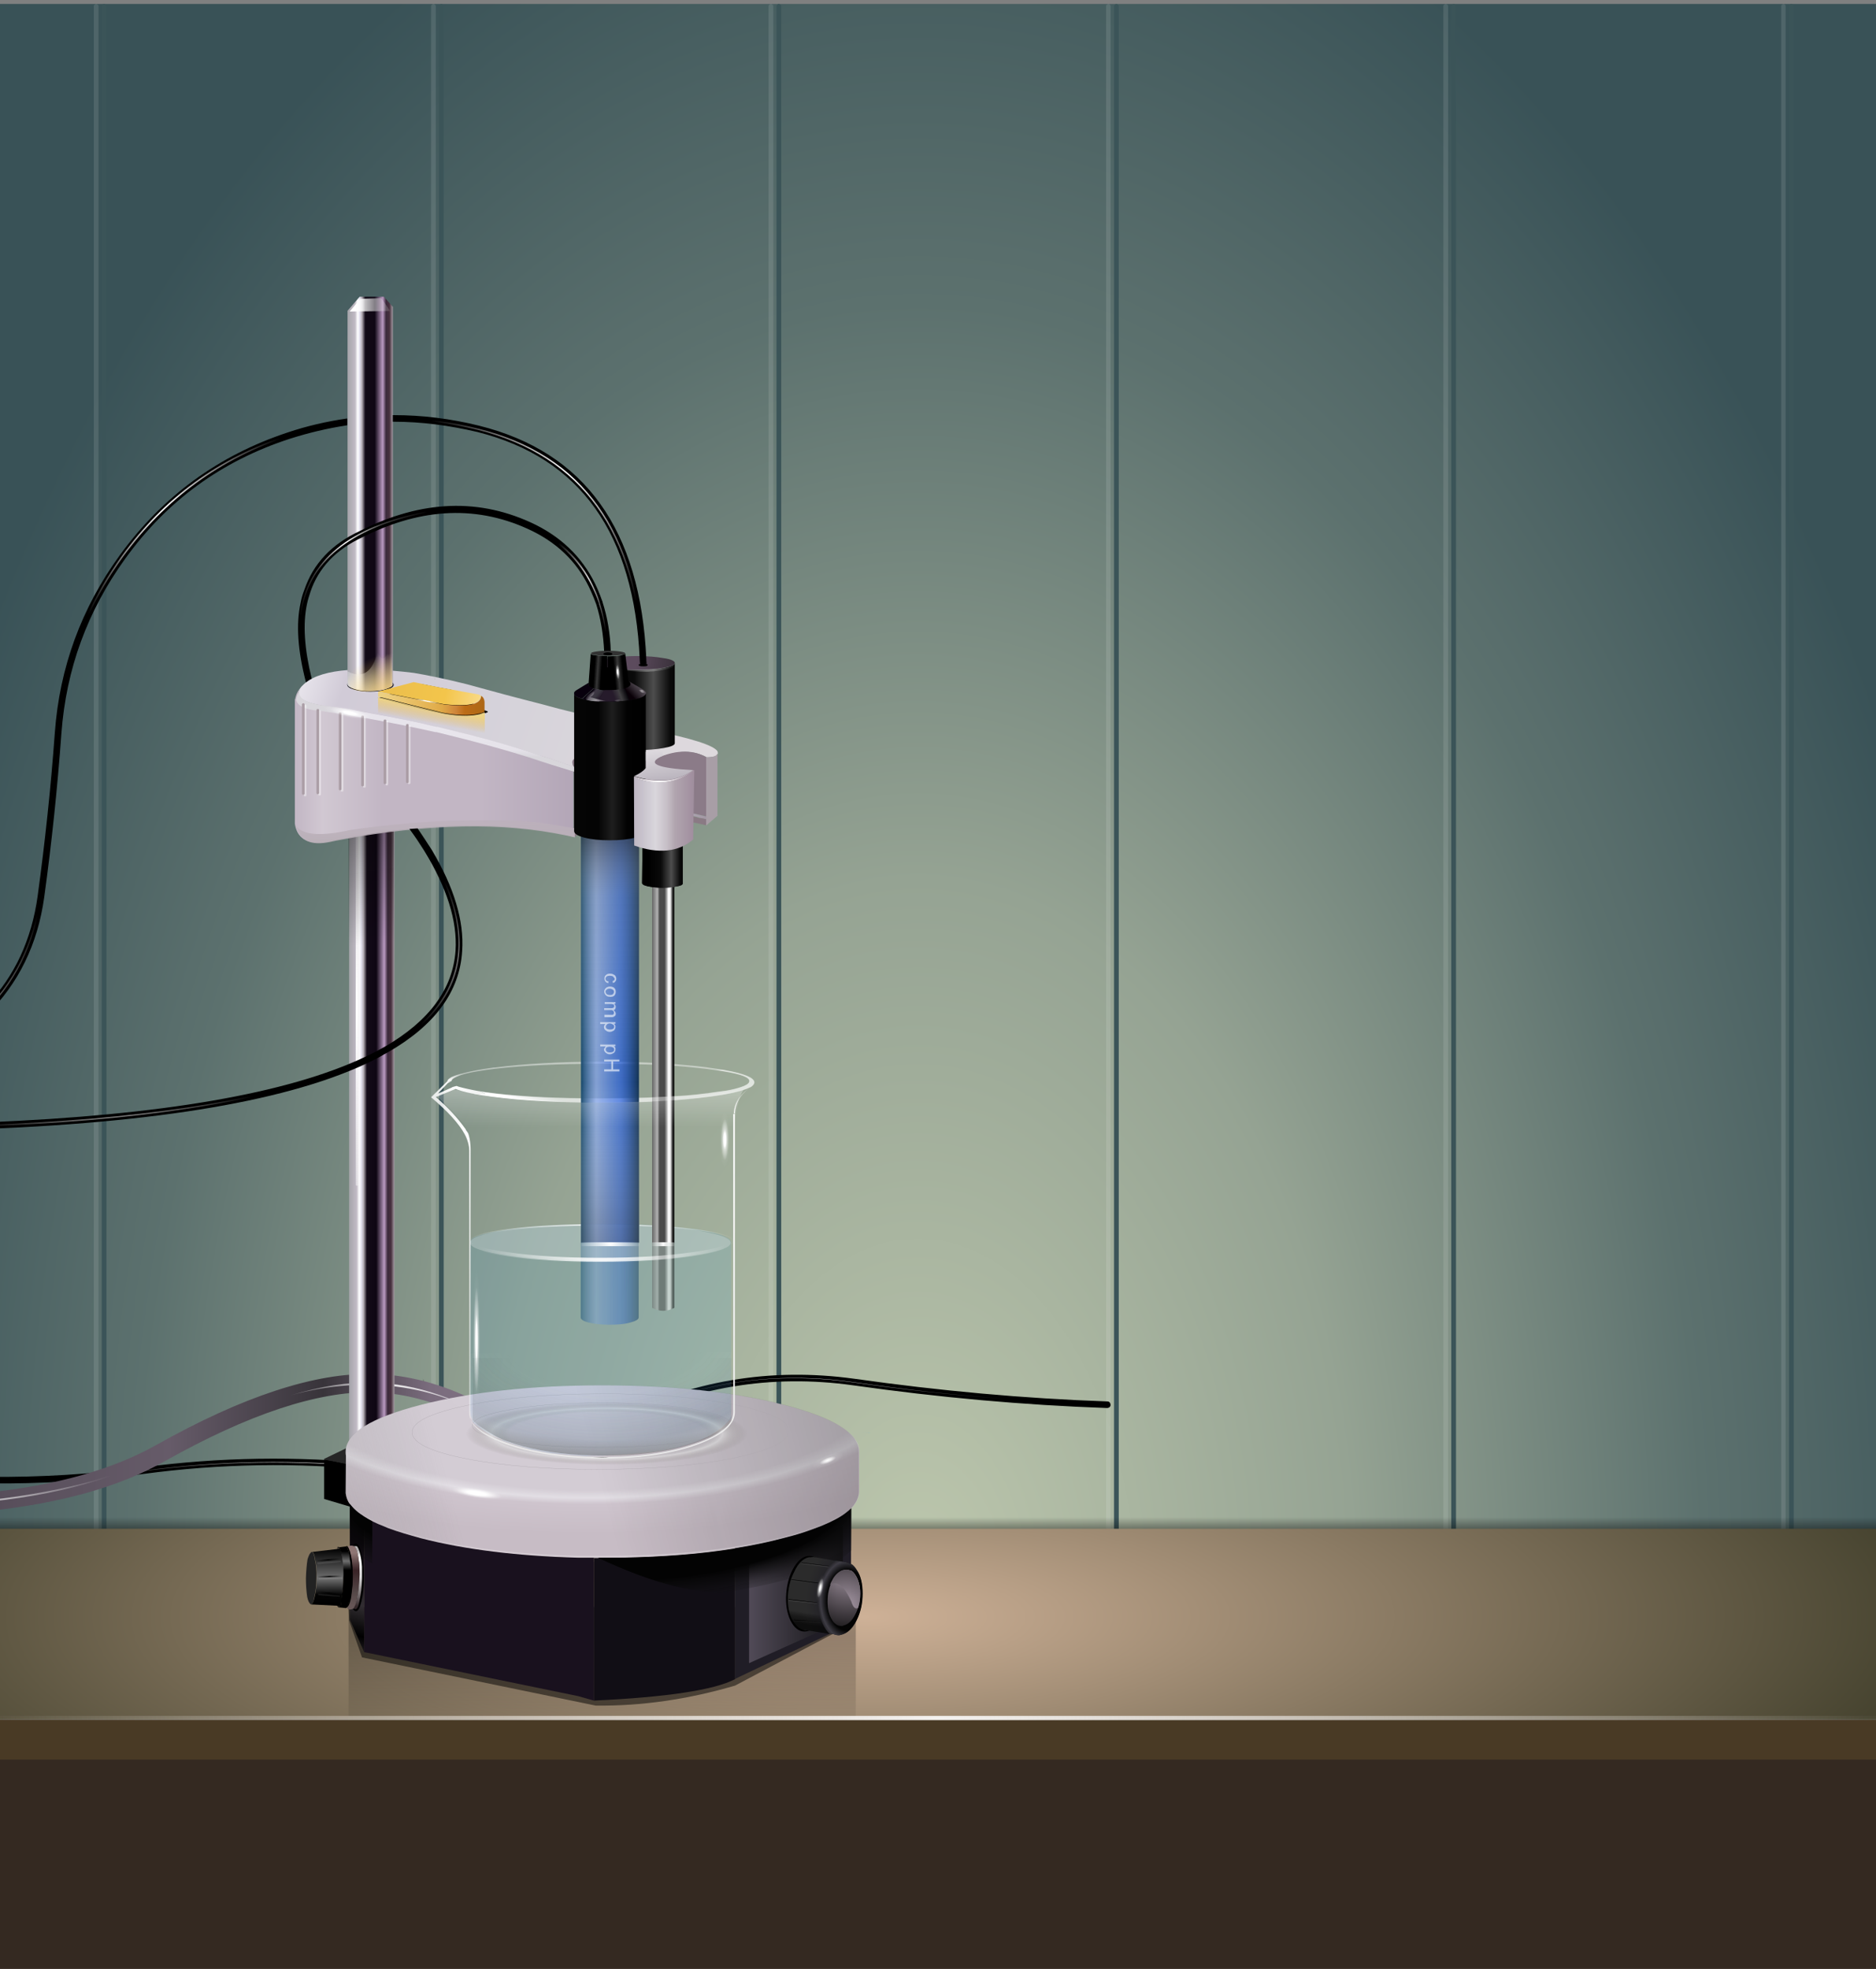 <?xml version="1.0" encoding="utf-8"?>
<!-- Generator: Adobe Illustrator 16.0.0, SVG Export Plug-In . SVG Version: 6.00 Build 0)  -->
<!DOCTYPE svg PUBLIC "-//W3C//DTD SVG 1.1//EN" "http://www.w3.org/Graphics/SVG/1.1/DTD/svg11.dtd">
<svg version="1.1" xmlns="http://www.w3.org/2000/svg" xmlns:xlink="http://www.w3.org/1999/xlink" x="0px" y="0px" width="712px"
	 height="747px" viewBox="0 0 712 747" enable-background="new 0 0 712 747" xml:space="preserve">
<rect x="0" y="0" width="712" height="747" fill="#808080" stroke="none"/>
<g id="Layer_2">
	<g>
		<g>
			<rect x="-0.6" y="655.5" fill-rule="evenodd" clip-rule="evenodd" fill="#342921" width="712.9" height="92.3"/>
		</g>
		<g>
			<line fill-rule="evenodd" clip-rule="evenodd" fill="none" x1="36.3" y1="652.3" x2="636.7" y2="652.3"/>
		</g>
		<g>
			
				<radialGradient id="SVGID_1_" cx="348.4" cy="606.5" r="417.825" gradientTransform="matrix(1 0 0 1.647 0 -392.594)" gradientUnits="userSpaceOnUse">
				<stop  offset="0" style="stop-color:#BEC8AE"/>
				<stop  offset="0.396" style="stop-color:#95A393"/>
				<stop  offset="0.714" style="stop-color:#5C716E"/>
				<stop  offset="0.745" style="stop-color:#596E6C"/>
				<stop  offset="1" style="stop-color:#395257"/>
			</radialGradient>
			<rect x="-0.6" y="1.5" fill-rule="evenodd" clip-rule="evenodd" fill="url(#SVGID_1_)" width="712.9" height="623.5"/>
		</g>
		<g>
			<path fill-rule="evenodd" clip-rule="evenodd" fill="#3B5458" d="M680.5,1.8c0.2,0.1,0.3,0.3,0.3,0.5v620c0,0.2-0.1,0.4-0.3,0.5
				c-0.2,0.1-0.4,0.2-0.6,0.2s-0.4-0.1-0.6-0.2c-0.2-0.2-0.3-0.3-0.3-0.5V2.3c0-0.2,0.1-0.4,0.3-0.5c0.2-0.2,0.4-0.3,0.6-0.3
				S680.3,1.6,680.5,1.8z M40.1,1.8c0.2,0.1,0.3,0.3,0.3,0.5v641.5c0,0.2-0.1,0.4-0.3,0.5c-0.2,0.1-0.4,0.2-0.6,0.2
				c-0.2,0-0.4-0.1-0.6-0.2c-0.2-0.2-0.3-0.3-0.3-0.5V2.3c0-0.2,0.1-0.4,0.3-0.5c0.2-0.2,0.4-0.3,0.6-0.3
				C39.7,1.5,39.9,1.6,40.1,1.8z M168.1,1.8c0.2,0.1,0.3,0.3,0.3,0.5v620c0,0.2-0.1,0.4-0.3,0.5c-0.2,0.1-0.4,0.2-0.6,0.2
				s-0.4-0.1-0.6-0.2c-0.2-0.2-0.3-0.3-0.3-0.5V2.3c0-0.2,0.1-0.4,0.3-0.5c0.2-0.2,0.4-0.3,0.6-0.3S168,1.6,168.1,1.8z M296.3,1.8
				c0.1,0.1,0.2,0.3,0.2,0.5v641.5c0,0.2-0.1,0.4-0.2,0.5c-0.2,0.1-0.4,0.2-0.7,0.2c-0.3,0-0.5-0.1-0.6-0.2
				c-0.2-0.2-0.3-0.3-0.3-0.5V2.3c0-0.2,0.1-0.4,0.3-0.5c0.1-0.2,0.3-0.3,0.6-0.3C295.8,1.5,296,1.6,296.3,1.8z M424.3,1.8
				c0.2,0.1,0.3,0.3,0.3,0.5v620c0,0.2-0.1,0.4-0.3,0.5c-0.2,0.1-0.4,0.2-0.6,0.2s-0.4-0.1-0.6-0.2c-0.2-0.2-0.3-0.3-0.3-0.5V2.3
				c0-0.2,0.1-0.4,0.3-0.5c0.2-0.2,0.4-0.3,0.6-0.3S424.1,1.6,424.3,1.8z M552.3,1.8c0.2,0.1,0.3,0.3,0.3,0.5v641.5
				c0,0.2-0.1,0.4-0.3,0.5c-0.2,0.1-0.4,0.2-0.6,0.2s-0.4-0.1-0.6-0.2c-0.2-0.2-0.3-0.3-0.3-0.5V2.3c0-0.2,0.1-0.4,0.3-0.5
				c0.2-0.2,0.4-0.3,0.6-0.3S552.2,1.6,552.3,1.8z"/>
			<path fill-rule="evenodd" clip-rule="evenodd" fill="#FFFFFF" fill-opacity="0.11" d="M677.5,1.8c0.1,0.1,0.2,0.3,0.2,0.5v620
				c0,0.2-0.1,0.4-0.2,0.5c-0.2,0.1-0.4,0.2-0.6,0.2s-0.4-0.1-0.6-0.2c-0.2-0.2-0.3-0.3-0.3-0.5V2.3c0-0.2,0.1-0.4,0.3-0.5
				c0.2-0.2,0.4-0.3,0.6-0.3S677.3,1.6,677.5,1.8z M37.1,1.8c0.2,0.1,0.3,0.3,0.3,0.5v641.5c0,0.2-0.1,0.4-0.3,0.5
				c-0.2,0.1-0.4,0.2-0.6,0.2c-0.2,0-0.4-0.1-0.6-0.2c-0.2-0.2-0.3-0.3-0.3-0.5V2.3c0-0.2,0.1-0.4,0.3-0.5c0.2-0.2,0.4-0.3,0.6-0.3
				C36.7,1.5,36.9,1.6,37.1,1.8z M165.1,1.8c0.2,0.1,0.3,0.3,0.3,0.5v620c0,0.2-0.1,0.4-0.3,0.5c-0.2,0.1-0.4,0.2-0.6,0.2
				s-0.4-0.1-0.6-0.2c-0.2-0.2-0.3-0.3-0.3-0.5V2.3c0-0.2,0.1-0.4,0.3-0.5c0.2-0.2,0.4-0.3,0.6-0.3S165,1.6,165.1,1.8z M291.7,2.3
				c0-0.2,0.1-0.4,0.3-0.5c0.1-0.2,0.3-0.3,0.5-0.3c0.3,0,0.5,0.1,0.7,0.3c0.2,0.1,0.3,0.3,0.3,0.5v641.5c0,0.2-0.1,0.4-0.3,0.5
				c-0.2,0.1-0.4,0.2-0.7,0.2c-0.2,0-0.4-0.1-0.5-0.2c-0.2-0.2-0.3-0.3-0.3-0.5V2.3z M421.3,1.8c0.1,0.1,0.2,0.3,0.2,0.5v620
				c0,0.2-0.1,0.4-0.2,0.5c-0.2,0.1-0.4,0.2-0.6,0.2s-0.4-0.1-0.6-0.2c-0.2-0.2-0.3-0.3-0.3-0.5V2.3c0-0.2,0.1-0.4,0.3-0.5
				c0.2-0.2,0.4-0.3,0.6-0.3S421.1,1.6,421.3,1.8z M549.3,1.8c0.2,0.1,0.3,0.3,0.3,0.5v641.5c0,0.2-0.1,0.4-0.3,0.5
				c-0.2,0.1-0.4,0.2-0.6,0.2s-0.4-0.1-0.6-0.2c-0.2-0.2-0.3-0.3-0.3-0.5V2.3c0-0.2,0.1-0.4,0.3-0.5c0.2-0.2,0.4-0.3,0.6-0.3
				S549.2,1.6,549.3,1.8z"/>
		</g>
		<g>
			<linearGradient id="SVGID_2_" gradientUnits="userSpaceOnUse" x1="355.824" y1="580.45" x2="355.824" y2="575.65">
				<stop  offset="0" style="stop-color:#000000;stop-opacity:0.4"/>
				<stop  offset="1" style="stop-color:#000000;stop-opacity:0"/>
			</linearGradient>
			<path fill-rule="evenodd" clip-rule="evenodd" fill="url(#SVGID_2_)" d="M712.3,573.9v22.5c0,1.5-0.8,2.3-2.3,2.3H1.7
				c-1.6,0-2.4-0.8-2.4-2.3v-22.5H712.3z"/>
		</g>
		<g>
			<rect x="-0.8" y="652.5" fill-rule="evenodd" clip-rule="evenodd" fill="#493A25" width="713.1" height="15.1"/>
			
				<radialGradient id="SVGID_3_" cx="328.35" cy="613.55" r="406.863" gradientTransform="matrix(1 0 0 0.289 0 436.114)" gradientUnits="userSpaceOnUse">
				<stop  offset="0" style="stop-color:#CEB197"/>
				<stop  offset="0.988" style="stop-color:#474430"/>
			</radialGradient>
			<rect x="-0.8" y="580" fill-rule="evenodd" clip-rule="evenodd" fill="url(#SVGID_3_)" width="713.1" height="72.4"/>
		</g>
		<g>
			
				<radialGradient id="SVGID_4_" cx="355.787" cy="651.6" r="367.301" gradientTransform="matrix(1 0 0 0.172 0 539.721)" gradientUnits="userSpaceOnUse">
				<stop  offset="0" style="stop-color:#FFFFFF;stop-opacity:0.878"/>
				<stop  offset="1" style="stop-color:#FAFAFA;stop-opacity:0"/>
			</radialGradient>
			<path fill-rule="evenodd" clip-rule="evenodd" fill="url(#SVGID_4_)" d="M712.1,652.2c0,0.3-0.1,0.4-0.1,0.4H-0.5
				c0,0-0.1-0.1-0.1-0.4c0-0.2,0-0.4,0-0.6c0-0.2,0-0.4,0-0.6c0-0.2,0.1-0.2,0.1,0H712c0-0.2,0.1-0.2,0.1,0c0.1,0.2,0.1,0.4,0.1,0.6
				C712.2,651.8,712.2,652,712.1,652.2z"/>
		</g>
	</g>
</g>
<g id="Layer_1">
	<g>
		<path fill-rule="evenodd" clip-rule="evenodd" fill="#0099FF" fill-opacity="0.122" d="M327,543.1c0.9,0.1,1.6,0.3,2.2,0.4
			c0,0,0.1,0,0.1,0h0c0.1,0,0.1,0,0.2,0c0.7,0.1,1.1,0.2,1.2,0.2c-0.3,0-0.5,0-0.8,0c-0.1,0-0.2,0-0.3,0c0,0-0.1-0.1-0.1-0.1
			c-0.4-0.1-1-0.2-1.9-0.4C327.5,543.2,327.2,543.2,327,543.1z"/>
		<path fill-rule="evenodd" clip-rule="evenodd" fill="#0000FF" fill-opacity="8.627451e-002" d="M369,545.3h-1.2
			C368.2,545.3,368.5,545.3,369,545.3C368.9,545.3,368.9,545.3,369,545.3z"/>
		<g>
			<path fill-rule="evenodd" clip-rule="evenodd" d="M233.5,538.4c28.7-14.6,58.9-19.7,90.8-15.3c32.4,4.6,64.4,7.5,96,8.6
				c0.3,0,0.6,0.1,0.9,0.4c0.2,0.3,0.3,0.6,0.3,0.9c0,0.3-0.1,0.6-0.4,0.9c-0.3,0.2-0.6,0.3-0.9,0.3c-31.7-1.1-63.8-4-96.3-8.6
				c-31.3-4.4-61.1,0.6-89.2,15c-29.4,14.9-60.3,20.7-92.7,17.2c-29.3-3-58.4-2.5-87.5,1.4c-19.5,2.6-38.9,3.8-58.4,3.6v-2.5
				c19.3,0.2,38.7-1,58-3.6c29.3-3.9,58.6-4.3,88.1-1.4C174,558.8,204.5,553.1,233.5,538.4z"/>
		</g>
		<g>
			
				<radialGradient id="SVGID_5_" cx="308.5" cy="522.5" r="99.225" gradientTransform="matrix(1 0 0 0.121 0 459.442)" gradientUnits="userSpaceOnUse">
				<stop  offset="0" style="stop-color:#FFFFFF;stop-opacity:0.902"/>
				<stop  offset="1" style="stop-color:#F5F5F5;stop-opacity:0"/>
			</radialGradient>
			<path fill-rule="evenodd" clip-rule="evenodd" fill="url(#SVGID_5_)" d="M217.2,546.9c0,0,0-0.1,0-0.1c0,0,0,0,0,0
				c5.5-2.1,10.9-4.6,16.3-7.3c9.6-4.9,19.4-8.7,29.4-11.5c19.5-5.4,39.6-6.6,60.5-3.7c9.8,1.4,19.4,2.6,28.9,3.7
				c17.5,1.9,34.5,3.2,51.1,4c0.4,0,0.7,0,1,0c3.8,0.2,7.5,0.3,11.3,0.4c0,0,0.1,0,0.1,0c0,0,0.1,0,0.1,0c0,0-0.1,0.1-0.1,0.1
				c0,0-0.1,0-0.1,0c-3.7-0.1-7.5-0.3-11.3-0.4c-0.3,0-0.7,0-1,0c-16.6-0.7-33.6-2.1-51.2-4c-9.5-1-19.1-2.3-29-3.7
				c-20.8-2.9-41-1.7-60.4,3.7c-10,2.7-19.7,6.5-29.3,11.4c-5.4,2.7-10.8,5.2-16.3,7.3C217.3,547,217.3,547,217.2,546.9
				C217.2,547,217.2,546.9,217.2,546.9z"/>
			
				<radialGradient id="SVGID_6_" cx="120.913" cy="556.25" r="89.985" gradientTransform="matrix(1 0 0 0.181 0 455.275)" gradientUnits="userSpaceOnUse">
				<stop  offset="0" style="stop-color:#FFFFFF;stop-opacity:0.902"/>
				<stop  offset="1" style="stop-color:#F5F5F5;stop-opacity:0"/>
			</radialGradient>
			<path fill-rule="evenodd" clip-rule="evenodd" fill="url(#SVGID_6_)" d="M195.7,553.4C195.7,553.4,195.8,553.4,195.7,553.4
				c0.1,0,0.1,0.1,0.1,0.1c0,0,0,0.1-0.1,0.1c0,0,0,0,0,0.1c-17.5,4.1-35.5,5.1-53.9,3.1c-29.3-3-58.5-2.5-87.6,1.4
				c-2.7,0.3-5.4,0.7-8.1,1c-0.1,0-0.1,0-0.1,0l0-0.1c0-0.1,0-0.1,0-0.1c0,0,0.1,0,0.1,0c2.7-0.3,5.4-0.7,8.1-1
				c29.1-3.9,58.4-4.4,87.6-1.4C160.3,558.5,178.2,557.4,195.7,553.4z"/>
		</g>
		<g>
			
				<linearGradient id="SVGID_7_" gradientUnits="userSpaceOnUse" x1="262.8" y1="523.8" x2="263.5" y2="523.8" gradientTransform="matrix(1 0 -0.196 1 0.589 0)">
				<stop  offset="0" style="stop-color:#000000;stop-opacity:0.251"/>
				<stop  offset="1" style="stop-color:#000000;stop-opacity:0"/>
			</linearGradient>
			<path fill-rule="evenodd" clip-rule="evenodd" fill="url(#SVGID_7_)" d="M161.1,524.5h-0.6c0-0.5,0.1-0.9,0.1-1.4L161.1,524.5z"
				/>
			<g>
				
					<linearGradient id="SVGID_8_" gradientUnits="userSpaceOnUse" x1="638.035" y1="-328.084" x2="679.77" y2="-328.084" gradientTransform="matrix(-0.187 0.982 -1.018 5.033683e-006 13.737 -5.841)">
					<stop  offset="0" style="stop-color:#000000;stop-opacity:0.251"/>
					<stop  offset="1" style="stop-color:#000000;stop-opacity:0"/>
				</linearGradient>
				<path fill-rule="evenodd" clip-rule="evenodd" fill="url(#SVGID_8_)" d="M132.3,607.8c0.1-2.7,0.1-5.4,0-8.3v-9l180.8,4l11,16.2
					l0.7,1.7V651H132.3V607.8z"/>
			</g>
			<g>
				<path fill-rule="evenodd" clip-rule="evenodd" fill-opacity="0.498" d="M137.4,628.8l-4.9-14l-0.2-5.1H325l0.8,1.4l-1.8,4.6
					l-45,23.8c-17.7,5.2-35.3,7.8-52.9,7.6L137.4,628.8z"/>
			</g>
		</g>
		<g>
			<g>
				<linearGradient id="SVGID_9_" gradientUnits="userSpaceOnUse" x1="-94.8" y1="547.211" x2="209.8" y2="547.211">
					<stop  offset="0" style="stop-color:#88798C"/>
					<stop  offset="0.192" style="stop-color:#4F4752"/>
					<stop  offset="0.522" style="stop-color:#665B69"/>
					<stop  offset="0.714" style="stop-color:#38343A"/>
					<stop  offset="0.847" style="stop-color:#7A6C7D"/>
					<stop  offset="1" style="stop-color:#88798C"/>
				</linearGradient>
				<path fill-rule="evenodd" clip-rule="evenodd" fill="url(#SVGID_9_)" d="M209.8,552.5c0.1,0.9-0.2,1.8-0.8,2.5
					c-0.6,0.7-1.4,1.2-2.4,1.3c-1,0.1-1.8-0.2-2.5-0.8c-21.3-17.6-42.1-26.7-62.6-27.3c-20.8-0.4-47.2,8.3-79,26.2h0
					c-17.2,9.7-39.3,15.9-66.5,18.8v-7c25.7-2.8,46.7-8.7,63-17.8c33.2-18.7,60.8-27.7,82.6-27.1c21.9,0.4,44.3,10,66.9,28.8
					C209.3,550.7,209.7,551.5,209.8,552.5z"/>
			</g>
			<g>
				<radialGradient id="SVGID_10_" cx="152.45" cy="522" r="56.413" gradientUnits="userSpaceOnUse">
					<stop  offset="0" style="stop-color:#FFFFFF;stop-opacity:0.902"/>
					<stop  offset="1" style="stop-color:#F5F5F5;stop-opacity:0"/>
				</radialGradient>
				<path fill-rule="evenodd" clip-rule="evenodd" fill="url(#SVGID_10_)" d="M79,541.7c3.2-1.6,6.4-3,9.5-4.4
					c-3.1,1.4-6.2,2.9-9.3,4.5c0,0-0.1,0.1-0.1,0.1c0,0-0.1,0-0.1,0c0,0,0-0.1,0-0.1C79,541.8,79,541.8,79,541.7
					C79,541.7,79,541.7,79,541.7z M206.5,552.8c0,0,0,0.1-0.1,0.1c0,0-0.1,0-0.1,0c0,0,0,0,0,0c-5-4.1-10-7.8-15-11.1
					c-24.1-16.4-51.2-20.5-81.1-12.4c11.5-3.5,21.9-5.1,31.3-4.8c16.5,0.3,33.3,6.1,50.3,17.2C196.6,545,201.5,548.6,206.5,552.8
					C206.4,552.7,206.4,552.8,206.5,552.8z"/>
				
					<radialGradient id="SVGID_11_" cx="-20.35" cy="570" r="68.95" gradientTransform="matrix(1 0 0 0.342 0 375.005)" gradientUnits="userSpaceOnUse">
					<stop  offset="0" style="stop-color:#FFFFFF;stop-opacity:0.902"/>
					<stop  offset="1" style="stop-color:#F5F5F5;stop-opacity:0"/>
				</radialGradient>
				<path fill-rule="evenodd" clip-rule="evenodd" fill="url(#SVGID_11_)" d="M47.3,557.8c0,0,0,0.1,0,0.1c0,0-0.1,0.1-0.1,0.1
					c-3.2,1.3-6.5,2.5-10,3.6c-12.1,3.8-25.8,6.5-41.1,8.1v-0.6c14.3-1.6,27.6-4.1,40-7.5c3.8-1.2,7.5-2.5,11-3.9c0,0,0.1,0,0.1,0
					C47.2,557.8,47.2,557.8,47.3,557.8z"/>
			</g>
		</g>
		<g>
			<g>
				<linearGradient id="SVGID_12_" gradientUnits="userSpaceOnUse" x1="132.5" y1="431.551" x2="149.7" y2="431.551">
					<stop  offset="0" style="stop-color:#A5A4AA"/>
					<stop  offset="0.165" style="stop-color:#C0BAC4"/>
					<stop  offset="0.224" style="stop-color:#FFFFFF"/>
					<stop  offset="0.267" style="stop-color:#E5E3F1"/>
					<stop  offset="0.318" style="stop-color:#B6AFB7"/>
					<stop  offset="0.392" style="stop-color:#120A17"/>
					<stop  offset="0.6" style="stop-color:#0F0714"/>
					<stop  offset="0.776" style="stop-color:#BA9AC2"/>
					<stop  offset="0.851" style="stop-color:#3B2A3C"/>
					<stop  offset="0.925" style="stop-color:#47313E"/>
					<stop  offset="1" style="stop-color:#A49AA3"/>
				</linearGradient>
				<path fill-rule="evenodd" clip-rule="evenodd" fill="url(#SVGID_12_)" d="M132.5,311.7h17.2V549c0,0.7-0.9,1.2-2.6,1.7
					c-1.7,0.5-3.7,0.8-6,0.8s-4.4-0.3-6.1-0.8c-1.6-0.5-2.5-1-2.5-1.7V311.7z"/>
			</g>
			<g>
				
					<radialGradient id="SVGID_13_" cx="135.5" cy="383" r="35.388" gradientTransform="matrix(1 0 0 3.32 0 -888.571)" gradientUnits="userSpaceOnUse">
					<stop  offset="0" style="stop-color:#FFFFFF"/>
					<stop  offset="1" style="stop-color:#FDFDFD;stop-opacity:0"/>
				</radialGradient>
				<path fill-rule="evenodd" clip-rule="evenodd" fill="url(#SVGID_13_)" d="M135.9,316.3c0.1,0.1,0.1,0.2,0.1,0.3v132.8
					c0,0.1,0,0.3-0.1,0.3s-0.2,0.2-0.4,0.2s-0.3-0.1-0.4-0.2s-0.1-0.2-0.1-0.3V316.6c0-0.1,0-0.3,0.1-0.3s0.2-0.2,0.4-0.2
					S135.8,316.2,135.9,316.3z"/>
			</g>
			<g>
				
					<radialGradient id="SVGID_14_" cx="127.25" cy="247.55" r="133.225" gradientTransform="matrix(1 0 0 0.837 0 40.322)" gradientUnits="userSpaceOnUse">
					<stop  offset="0" style="stop-color:#050505"/>
					<stop  offset="1" style="stop-color:#010101;stop-opacity:0"/>
				</radialGradient>
				<rect x="132.3" y="311.7" fill-rule="evenodd" clip-rule="evenodd" fill="url(#SVGID_14_)" width="17.2" height="81.3"/>
			</g>
		</g>
		<g>
			<polygon fill-rule="evenodd" clip-rule="evenodd" fill="#262626" points="123,553.8 123,553.5 139,545.8 139.1,557 			"/>
			<polygon fill-rule="evenodd" clip-rule="evenodd" points="123,553.8 139.1,557 139.2,573.5 123,568.7 			"/>
		</g>
		<g>
			<g>
				<g>
					<g>
						<path fill-rule="evenodd" clip-rule="evenodd" fill="#110E15" d="M278.9,637.1c-7.9,4.1-25.8,6.8-53.5,8.1V591h3.2
							c19,0,35.8-1.2,50.4-3.5V637.1z"/>
						
							<radialGradient id="SVGID_15_" cx="223.35" cy="524.55" r="156.037" gradientTransform="matrix(1 0 0 0.37 0 330.244)" gradientUnits="userSpaceOnUse">
							<stop  offset="0" style="stop-color:#D4CDD5"/>
							<stop  offset="0.71" style="stop-color:#D3CCD4"/>
							<stop  offset="0.761" style="stop-color:#E2DEE4"/>
							<stop  offset="0.804" style="stop-color:#CEC4CD"/>
							<stop  offset="0.808" style="stop-color:#CEC4CD"/>
							<stop  offset="1" style="stop-color:#C7BCC5"/>
						</radialGradient>
						<path fill-rule="evenodd" clip-rule="evenodd" fill="url(#SVGID_15_)" d="M138.2,575.5c-2.4-1.5-4.2-3.1-5.4-4.8
							c-0.9-1.2-1.4-2.6-1.6-4.2l0.1-14.2c-0.1-0.5-0.1-1-0.1-1.5c0-7,9.5-12.9,28.5-17.8c19.1-4.9,42-7.4,68.9-7.4
							c27,0,49.9,2.5,68.9,7.4c18.6,4.8,28.2,10.6,28.6,17.3c0,0.1,0,0.2,0,0.3V566c-0.1,2.2-1.1,4.3-3,6.3c-0.6,0.6-1.2,1.2-2,1.8
							c-2.2,1.7-5.3,3.4-9.3,5c-2.1,0.8-4.2,1.6-6.3,2.3c-2.9,0.9-5.5,1.7-8,2.3c-5.6,1.5-11.8,2.8-18.6,3.9
							c-14.6,2.4-31.4,3.5-50.4,3.5h-3.2l-6,0c-23.1-0.6-43.1-3-59.8-7.4c-4.4-1.2-8.5-2.4-12.3-3.8l-1.9-0.8
							C142.6,578,140.2,576.8,138.2,575.5z"/>
						<path fill-rule="evenodd" clip-rule="evenodd" fill="#19111E" d="M225.4,591v54.2l-6-1.7l-81.2-16.7v-51.4
							c2,1.3,4.4,2.5,7.3,3.6l1.9,0.8c3.8,1.4,7.9,2.6,12.3,3.8c16.7,4.3,36.7,6.8,59.8,7.4L225.4,591z"/>
						<path fill-rule="evenodd" clip-rule="evenodd" fill="#201D26" d="M323,572.3V616l-44.1,21v-49.6c6.8-1.1,12.9-2.4,18.6-3.9
							c2.4-0.6,5.1-1.3,8-2.3c2.1-0.7,4.2-1.5,6.3-2.3c4.1-1.7,7.2-3.3,9.3-5C321.8,573.4,322.5,572.8,323,572.3z"/>
						<linearGradient id="SVGID_16_" gradientUnits="userSpaceOnUse" x1="126.53" y1="632.158" x2="138.922" y2="586.006">
							<stop  offset="0" style="stop-color:#463D46"/>
							<stop  offset="0.286" style="stop-color:#000000"/>
							<stop  offset="0.525" style="stop-color:#312D31"/>
							<stop  offset="1" style="stop-color:#0D0510"/>
						</linearGradient>
						<path fill-rule="evenodd" clip-rule="evenodd" fill="url(#SVGID_16_)" d="M138.2,626.8l-5.4-12.3v-43.9c1.2,1.7,3,3.3,5.4,4.8
							V626.8z"/>
					</g>
				</g>
				<g>
					<g>
						<linearGradient id="SVGID_17_" gradientUnits="userSpaceOnUse" x1="125.086" y1="585.727" x2="351.658" y2="525.667">
							<stop  offset="0" style="stop-color:#989898;stop-opacity:0.263"/>
							<stop  offset="0.212" style="stop-color:#5E5E5E;stop-opacity:0"/>
							<stop  offset="0.447" style="stop-color:#050505;stop-opacity:0"/>
							<stop  offset="0.647" style="stop-color:#050505;stop-opacity:0.118"/>
							<stop  offset="0.898" style="stop-color:#040404;stop-opacity:0.243"/>
							<stop  offset="1" style="stop-color:#000000;stop-opacity:0.498"/>
						</linearGradient>
						<path fill-rule="evenodd" clip-rule="evenodd" fill="url(#SVGID_17_)" d="M219.4,591c-23.1-0.6-43.1-3-59.8-7.4
							c-4.4-1.2-8.5-2.4-12.3-3.8l-1.9-0.8c-2.8-1.1-5.2-2.3-7.3-3.6c-2.4-1.5-4.2-3.1-5.4-4.8c-0.9-1.2-1.4-2.6-1.6-4.2l0.1-14.2
							c-0.1-0.5-0.1-1-0.1-1.5c0-7,9.5-12.9,28.5-17.8c19.1-4.9,42-7.4,68.9-7.4c27,0,49.9,2.5,68.9,7.4
							c18.6,4.8,28.2,10.6,28.6,17.3c0,0.1,0,0.2,0,0.3V566c-0.1,2.2-1.1,4.3-3,6.3c-0.6,0.6-1.2,1.2-2,1.8c-2.2,1.7-5.3,3.4-9.3,5
							c-2.1,0.8-4.2,1.6-6.3,2.3c-2.9,0.9-5.5,1.7-8,2.3c-5.6,1.5-11.8,2.8-18.6,3.9c-14.6,2.4-31.4,3.5-50.4,3.5h-3.2L219.4,591z"
							/>
					</g>
				</g>
				<g>
					<g>
						<g>
							<g>
								
									<path fill-rule="evenodd" clip-rule="evenodd" fill="none" stroke="#ACA6AD" stroke-width="0.1" stroke-linecap="round" stroke-linejoin="round" stroke-miterlimit="3" d="
									M179.3,540.8c0-2.3,4.8-4.3,14.4-6c9.6-1.7,21.2-2.6,34.7-2.6c13.5,0,25,0.8,34.6,2.4c9.6,1.6,14.4,3.6,14.4,5.9
									c0,2.4-4.8,4.4-14.4,6.1c-9.6,1.6-21.1,2.5-34.6,2.5c-13.5,0.1-25.1-0.7-34.7-2.3C184.1,545.2,179.3,543.2,179.3,540.8z"/>
							</g>
							<g>
								<path fill-rule="evenodd" clip-rule="evenodd" fill="none" d="M179.8,540.8c0-2.3,4.8-4.3,14.3-6c9.5-1.7,21-2.6,34.5-2.6
									c13.4,0,24.9,0.8,34.4,2.4c9.5,1.6,14.3,3.6,14.3,5.9c0,2.4-4.8,4.4-14.3,6.1c-9.5,1.6-21,2.5-34.4,2.5
									c-13.5,0.1-25-0.7-34.5-2.3C184.5,545.2,179.8,543.2,179.8,540.8z"/>
							</g>
						</g>
						<g>
							<g>
								
									<path fill-rule="evenodd" clip-rule="evenodd" fill="none" stroke="#ACA6AD" stroke-width="0.1" stroke-linecap="round" stroke-linejoin="round" stroke-miterlimit="3" d="
									M177.3,553.5c-13.9-2.7-20.9-6.1-20.9-10.1c0-3.9,7-7.3,20.9-10.2c14-2.9,30.8-4.3,50.6-4.4c19.7-0.1,36.5,1.3,50.5,4.1
									c14,2.8,20.9,6.1,20.9,10c0,4-7,7.4-20.9,10.3c-14,2.8-30.8,4.2-50.5,4.3C208.1,557.5,191.2,556.2,177.3,553.5z"/>
							</g>
							<g>
								<path fill-rule="evenodd" clip-rule="evenodd" fill="none" d="M177.8,553.5c-13.9-2.7-20.8-6.1-20.8-10
									c0-3.9,6.9-7.2,20.8-10c13.9-2.8,30.6-4.3,50.3-4.4c19.6-0.1,36.3,1.3,50.2,4.1c13.9,2.7,20.8,6,20.8,9.9
									c0,4-6.9,7.4-20.8,10.3c-13.9,2.8-30.6,4.2-50.2,4.3C208.4,557.5,191.7,556.2,177.8,553.5z"/>
							</g>
						</g>
					</g>
				</g>
			</g>
			<g>
				<linearGradient id="SVGID_18_" gradientUnits="userSpaceOnUse" x1="280.85" y1="605.05" x2="332.95" y2="605.05">
					<stop  offset="0" style="stop-color:#57505E"/>
					<stop  offset="0.537" style="stop-color:#242227"/>
					<stop  offset="1" style="stop-color:#000000"/>
				</linearGradient>
				<polygon fill-rule="evenodd" clip-rule="evenodd" fill="url(#SVGID_18_)" points="319.9,584 319.9,611 319.9,615 284.3,631 
					284.3,590.6 319.9,579 				"/>
			</g>
			<g>
				
					<radialGradient id="SVGID_19_" cx="226.2" cy="566.6" r="123.688" gradientTransform="matrix(1 0 0 0.352 0 366.873)" gradientUnits="userSpaceOnUse">
					<stop  offset="0" style="stop-color:#040404"/>
					<stop  offset="0.776" style="stop-color:#030303"/>
					<stop  offset="0.898" style="stop-color:#0C0C0C;stop-opacity:0.404"/>
					<stop  offset="1" style="stop-color:#131313;stop-opacity:0"/>
				</radialGradient>
				<path fill-rule="evenodd" clip-rule="evenodd" fill="url(#SVGID_19_)" d="M141.3,593.2c-1.1-0.6-2.2-1.2-3.1-1.8
					c-2.4-1.5-4.2-3.1-5.4-4.8v-16c1.2,1.7,3,3.3,5.4,4.8c0.9,0.6,2,1.2,3.1,1.8V593.2z M226.9,591h8.8c16.1-0.3,30.5-1.4,43.2-3.5
					c6.8-1.1,12.9-2.4,18.6-3.9c2.4-0.6,5.1-1.3,8-2.3c2.1-0.7,4.2-1.5,6.3-2.3c4.1-1.7,7.2-3.3,9.3-5c0.8-0.6,1.4-1.2,2-1.8v16
					c-0.6,0.6-1.2,1.2-2,1.8c-2.2,1.7-5.3,3.4-9.3,5c-2.1,0.8-4.2,1.6-6.3,2.3c-2.9,0.9-5.5,1.7-8,2.3c-5.6,1.5-11.8,2.8-18.6,3.9
					C266.2,605.5,248.8,601.3,226.9,591z"/>
			</g>
			<g>
				<radialGradient id="SVGID_20_" cx="228.6" cy="580.8" r="95.751" gradientUnits="userSpaceOnUse">
					<stop  offset="0" style="stop-color:#FFFFFF;stop-opacity:0.298"/>
					<stop  offset="0.51" style="stop-color:#FCFCFC;stop-opacity:0.224"/>
					<stop  offset="1" style="stop-color:#F7F7F7;stop-opacity:0"/>
				</radialGradient>
				<path fill-rule="evenodd" clip-rule="evenodd" fill="url(#SVGID_20_)" d="M219.4,590.3l9.1,0c18.9,0,35.7-1.2,50.3-3.5
					c6.8-1.1,12.9-2.3,18.6-3.8c2.4-0.6,5.1-1.4,7.9-2.3v0c2.1-0.7,4.2-1.5,6.3-2.3c4-1.7,7.1-3.4,9.3-5c0.8-0.6,1.4-1.2,2-1.7
					c0.3-0.3,0.5-0.6,0.8-0.9c0-0.1,0.1-0.1,0.2-0.1c0,0,0.1,0,0.2,0s0.1,0.1,0.1,0.2c0,0,0,0.1,0,0.1c-0.2,0.3-0.5,0.6-0.8,1
					c-0.6,0.6-1.3,1.2-2,1.8c-2.2,1.7-5.3,3.4-9.4,5.1c-2.1,0.8-4.2,1.6-6.3,2.3c-2.9,0.9-5.6,1.6-8,2.3c-5.6,1.5-11.8,2.8-18.5,3.8
					c-14.6,2.4-31.4,3.5-50.4,3.5l-9.1,0c-23.2-0.6-43.1-3-59.9-7.3c-4.4-1.2-8.5-2.4-12.3-3.8l-1.9-0.8h0c-2.8-1.1-5.2-2.4-7.3-3.7
					c-2.1-1.3-3.8-2.7-5-4.2c0-0.1,0-0.1,0-0.1c0-0.1,0-0.2,0.1-0.2c0.1,0,0.1,0,0.2,0c0.1,0,0.1,0,0.1,0.1c1.1,1.4,2.7,2.7,4.8,4
					c2,1.3,4.4,2.5,7.2,3.6l1.9,0.8c3.8,1.3,7.8,2.6,12.3,3.8C176.4,587.3,196.3,589.7,219.4,590.3z"/>
			</g>
			<g>
				
					<radialGradient id="SVGID_21_" cx="540.756" cy="-270.608" r="2.42" gradientTransform="matrix(-0.186 0.983 -5.368 -0.807 -1171.091 -183.45)" gradientUnits="userSpaceOnUse">
					<stop  offset="0" style="stop-color:#FFFFFF"/>
					<stop  offset="0.267" style="stop-color:#FFFFFF"/>
					<stop  offset="0.416" style="stop-color:#FFFFFF;stop-opacity:0.71"/>
					<stop  offset="0.596" style="stop-color:#FFFFFF;stop-opacity:0.271"/>
					<stop  offset="0.737" style="stop-color:#FFFFFF;stop-opacity:4.705882e-002"/>
					<stop  offset="1" style="stop-color:#FFFFFF;stop-opacity:0"/>
				</radialGradient>
				<path fill-rule="evenodd" clip-rule="evenodd" fill="url(#SVGID_21_)" d="M195.4,571c-4.3,0.1-9.4-0.3-15.3-1.3
					c-5.9-0.9-10.8-2-14.8-3.3c-4-1.3-6-2.5-5.8-3.5s2.5-1.5,6.8-1.7c4.3,0,9.3,0.4,15.2,1.2c5.9,0.9,10.9,2,14.9,3.3
					c4,1.3,5.9,2.5,5.6,3.5C201.9,570.3,199.6,570.9,195.4,571z"/>
			</g>
			<g>
				
					<radialGradient id="SVGID_22_" cx="-855.509" cy="-600.429" r="5.808" gradientTransform="matrix(-0.977 0.213 0.344 -0.469 -315.122 454.678)" gradientUnits="userSpaceOnUse">
					<stop  offset="0" style="stop-color:#FFFFFF"/>
					<stop  offset="0.235" style="stop-color:#FFFFFF;stop-opacity:0.729"/>
					<stop  offset="0.525" style="stop-color:#FFFFFF;stop-opacity:9.803922e-002"/>
					<stop  offset="0.8" style="stop-color:#FFFFFF;stop-opacity:4.705882e-002"/>
					<stop  offset="1" style="stop-color:#FFFFFF;stop-opacity:0"/>
				</radialGradient>
				<path fill-rule="evenodd" clip-rule="evenodd" fill="url(#SVGID_22_)" d="M305.3,556c0.9-1.3,2.5-2.5,4.8-3.7
					c2.3-1.3,4.7-2.2,7.1-2.7c2.4-0.5,4.1-0.5,5.1,0c1.1,0.5,1.2,1.4,0.3,2.6c-0.9,1.3-2.6,2.5-4.9,3.8c-2.3,1.2-4.7,2.1-7.1,2.6
					c-2.4,0.5-4.2,0.5-5.2,0C304.5,558.1,304.5,557.2,305.3,556z"/>
			</g>
		</g>
		<g>
			
				<radialGradient id="SVGID_23_" cx="230.3" cy="544" r="62.825" gradientTransform="matrix(1 0 0 0.221 0 423.748)" gradientUnits="userSpaceOnUse">
				<stop  offset="0" style="stop-color:#BFBFBF;stop-opacity:0"/>
				<stop  offset="0.471" style="stop-color:#AEAEAE;stop-opacity:0"/>
				<stop  offset="0.596" style="stop-color:#999999;stop-opacity:0"/>
				<stop  offset="0.698" style="stop-color:#DDDDDD;stop-opacity:0.624"/>
				<stop  offset="0.851" style="stop-color:#756E6A;stop-opacity:0"/>
				<stop  offset="1" style="stop-color:#CE642E;stop-opacity:0"/>
			</radialGradient>
			<path fill-rule="evenodd" clip-rule="evenodd" fill="url(#SVGID_23_)" d="M184.1,555.9c-14.3-4.3-21.4-8.5-21.4-12.5
				s7.4-7.4,22.1-10.3c14.7-2.8,32-4.7,51.7-5.6c19.2-0.9,36.3,0.3,51.4,3.5c0.4,0.1,0.8,0.2,1.3,0.3c15.4,3.4,23.3,7.3,23.8,11.7
				c0.4,4.3-6.9,8.3-21.9,12c-1.1,0.2-2.1,0.5-3.1,0.8c-14.4,3.1-31.4,5-51,5.6C215.9,561.9,198.3,560.1,184.1,555.9z"/>
		</g>
		<g>
			<g>
				<path fill-rule="evenodd" clip-rule="evenodd" d="M312.9,595.4c1,2.6,1.4,5.7,1.2,9.3c-0.2,2.3-0.6,4.4-1.2,6.3
					c-0.5,1.4-1.1,2.6-1.8,3.8c-1.7,2.8-3.6,4.2-5.8,4.2c-2.1,0-3.9-1.4-5.3-4.2c-1.3-2.8-1.9-6.2-1.6-10.1c0.3-4,1.3-7.4,3-10.2
					c1.7-2.8,3.6-4.2,5.8-4.2c2.2,0,3.9,1.4,5.3,4.2C312.6,594.8,312.8,595.1,312.9,595.4z"/>
			</g>
			<g>
				
					<radialGradient id="SVGID_24_" cx="308.6" cy="602.15" r="9.727" gradientTransform="matrix(0.988 0.154 -0.357 2.292 218.399 -825.203)" gradientUnits="userSpaceOnUse">
					<stop  offset="0" style="stop-color:#000000;stop-opacity:0"/>
					<stop  offset="0.667" style="stop-color:#000000;stop-opacity:0.337"/>
					<stop  offset="1" style="stop-color:#000000;stop-opacity:0.718"/>
				</radialGradient>
				<path fill-rule="evenodd" clip-rule="evenodd" fill="url(#SVGID_24_)" d="M307,590.8c0.2,0,0.5,0,0.7,0c0.8-0.1,1.2-0.1,1.1-0.1
					l8.1,1.4c0,0,0.1,0,0.1,0h0.3l3.8,0.6l1.6,0.6c0.2,0.1,0.3,0.1,0.5,0.2c0.7,0.4,1.3,1.1,1.8,2c1.6,2.3,2.3,5.3,2.3,9.1
					s-0.8,7.2-2.3,10.2c-1.5,3-3.4,4.8-5.7,5.4l-0.8,0.2c-0.8,0-1.5-0.1-2.1-0.4l-10.3-1.5c-1.8,0.1-3.4-0.9-4.8-2.8
					c-1.5-2.3-2.3-5.3-2.3-9s0.8-7.2,2.3-10.3C303,593.1,304.8,591.3,307,590.8z M323.2,596c-0.1-0.1-0.3-0.1-0.4-0.2
					c-2.3-0.8-4.3,0-6.1,2.3c-0.3,0.4-0.6,0.9-0.9,1.5c-1.2,2.4-1.8,5-1.8,8c0,2.9,0.6,5.3,1.8,7l0,0.1c0.6,0.9,1.3,1.5,2.1,1.8
					c0.5,0.2,1,0.3,1.6,0.3l0.7-0.2c1.7-0.4,3.2-1.8,4.4-4.2c1.2-2.4,1.9-5,1.9-7.9c0-3-0.6-5.3-1.9-7.1
					C324.2,596.8,323.7,596.3,323.2,596z"/>
			</g>
			<g>
				<g>
					
						<radialGradient id="SVGID_25_" cx="321.55" cy="606.95" r="15.488" fx="321.853" fy="606.95" gradientTransform="matrix(1 6.788815e-004 -9.950353e-004 1.466 0.604 -282.873)" gradientUnits="userSpaceOnUse">
						<stop  offset="0" style="stop-color:#000000"/>
						<stop  offset="0.506" style="stop-color:#040404"/>
						<stop  offset="0.659" style="stop-color:#3E3C44"/>
						<stop  offset="0.726" style="stop-color:#252428"/>
						<stop  offset="1" style="stop-color:#2B2B2B"/>
					</radialGradient>
					<path fill-rule="evenodd" clip-rule="evenodd" fill="url(#SVGID_25_)" d="M307,590.8c0.2,0,0.4,0,0.7,0
						c0.8-0.1,1.2-0.1,1.1-0.1l8.1,1.4c0,0,0.1,0,0.1,0h0.3l3.8,0.6l1.7,0.6c0.1,0.1,0.3,0.1,0.5,0.2c0.6,0.4,1.2,1.1,1.8,2
						c1.6,2.3,2.3,5.3,2.3,9.1s-0.8,7.2-2.3,10.2c-1.5,3-3.4,4.8-5.7,5.4l-0.8,0.2c-0.8,0-1.5-0.1-2.2-0.4l-10.2-1.5
						c-1.8,0.1-3.4-0.9-4.8-2.8c-1.6-2.3-2.4-5.3-2.4-9s0.8-7.2,2.4-10.3C302.9,593.1,304.8,591.3,307,590.8z M323.2,596
						c-0.1-0.1-0.3-0.1-0.4-0.2c-2.3-0.8-4.3,0-6.1,2.3c-0.3,0.4-0.6,0.9-0.9,1.5c-1.2,2.4-1.8,5-1.8,8c0,2.9,0.6,5.3,1.8,7l0,0.1
						c0.6,0.9,1.3,1.5,2,1.8c0.5,0.2,1,0.3,1.7,0.3l0.6-0.2c1.7-0.4,3.2-1.8,4.4-4.2c1.2-2.4,1.9-5,1.9-7.9c0-3-0.6-5.3-1.9-7.1
						C324.1,596.8,323.7,596.3,323.2,596z"/>
					<radialGradient id="SVGID_26_" cx="322.2" cy="595.25" r="27.775" gradientUnits="userSpaceOnUse">
						<stop  offset="1.568628e-002" style="stop-color:#A496A3"/>
						<stop  offset="1" style="stop-color:#000000"/>
					</radialGradient>
					<path fill-rule="evenodd" clip-rule="evenodd" fill="url(#SVGID_26_)" d="M323.2,596c0.5,0.3,1,0.8,1.4,1.5
						c1.2,1.8,1.9,4.2,1.9,7.1c0,2.9-0.6,5.5-1.9,7.9c-1.2,2.4-2.7,3.8-4.4,4.2l-0.6,0.2c-0.7,0-1.2-0.1-1.7-0.3
						c-0.8-0.4-1.5-1-2-1.8l0-0.1c-1.2-1.7-1.8-4.1-1.8-7c0-3,0.6-5.6,1.8-8c0.3-0.6,0.6-1.1,0.9-1.5c1.8-2.3,3.8-3.1,6.1-2.3
						C322.9,595.8,323,595.9,323.2,596z"/>
					<path fill-rule="evenodd" clip-rule="evenodd" fill="none" d="M323.2,596c0.5,0.3,1,0.8,1.4,1.5c1.2,1.8,1.9,4.2,1.9,7.1
						c0,2.9-0.6,5.5-1.9,7.9c-1.2,2.4-2.7,3.8-4.4,4.2l-0.6,0.2c-0.7,0-1.2-0.1-1.7-0.3c-0.8-0.4-1.5-1-2-1.8l0-0.1
						c-1.2-1.7-1.8-4.1-1.8-7c0-3,0.6-5.6,1.8-8c0.3-0.6,0.6-1.1,0.9-1.5c1.8-2.3,3.8-3.1,6.1-2.3C322.9,595.8,323,595.9,323.2,596z
						"/>
				</g>
			</g>
			<g>
				<radialGradient id="SVGID_27_" cx="320.9" cy="609.3" r="27.775" gradientUnits="userSpaceOnUse">
					<stop  offset="1.568628e-002" style="stop-color:#A496A3"/>
					<stop  offset="1" style="stop-color:#000000"/>
				</radialGradient>
				<path fill-rule="evenodd" clip-rule="evenodd" fill="url(#SVGID_27_)" d="M322.8,595.8c0.1,0,0.3,0.1,0.4,0.2
					c0.5,0.3,1,0.8,1.4,1.5c1.2,1.8,1.9,4.2,1.9,7.1c0,1.9-0.3,3.7-0.8,5.4c-1,0.7-1.9-0.1-2.6-2.4c-0.8-1.8-1.8-3.5-3-5.1l-0.3-0.2
					c-0.4-0.5-0.8-0.9-1.3-1.1c-1.1-0.7-2.3-0.7-3.5,0.1c0.2-0.6,0.5-1.2,0.8-1.7c0.3-0.6,0.6-1.1,0.9-1.5
					C318.5,595.8,320.5,595,322.8,595.8z"/>
			</g>
			<g>
				<path fill-rule="evenodd" clip-rule="evenodd" d="M304.2,593C304.2,592.9,304.1,592.9,304.2,593c-0.1-0.1-0.1-0.1-0.1-0.1
					c0,0,0-0.1,0.1-0.1c0,0,0,0,0,0l10.3,1.3l0,0c0,0,0,0,0,0c0,0,0,0,0,0.1c0,0-0.1,0-0.1,0L304.2,593z M310.5,600.7
					C310.5,600.7,310.5,600.8,310.5,600.7l-10.1-1.3c0,0-0.1-0.1-0.1-0.1c0,0,0-0.1,0-0.1s0,0,0,0c0,0,0,0,0.1,0l10,1.3h0
					C310.6,600.5,310.6,600.6,310.5,600.7C310.6,600.7,310.5,600.7,310.5,600.7z M310.2,608C310.1,608,310.1,608.1,310.2,608
					c-0.1,0-0.1,0-0.2,0l-10.6-1.1c0,0-0.1,0-0.1,0s0,0,0-0.1c0,0,0-0.1,0-0.1c0,0,0,0,0.1,0l10.6,1.2L310.2,608
					C310.1,608,310.2,608,310.2,608z M301.3,614.7L301.3,614.7c-0.1-0.1-0.1-0.1,0-0.2v0c0,0,0,0,0.1,0l10.1,0.7v0c0,0,0,0,0,0
					c0,0,0,0,0,0s0,0-0.1,0L301.3,614.7z"/>
				<path fill-rule="evenodd" clip-rule="evenodd" fill="#FFFFFF" fill-opacity="0.126" d="M304.2,593.3L304.2,593.3
					C304.1,593.3,304.1,593.2,304.2,593.3c-0.1-0.1,0-0.2,0-0.2c0,0,0,0,0,0l10.3,1.3l0,0.1c0,0,0,0,0,0.1h0c0,0-0.1,0-0.1,0
					L304.2,593.3z M310.1,608.5C310.1,608.5,310,608.5,310.1,608.5l-10.7-1.1c0,0-0.1,0-0.1,0c0,0,0-0.1,0-0.1c0,0,0-0.1,0-0.1h0.1
					l10.6,1.2h0C310.1,608.3,310.2,608.3,310.1,608.5C310.1,608.4,310.1,608.4,310.1,608.5z M310.5,601
					C310.5,601.1,310.5,601.1,310.5,601l-10.1-1.3c0,0-0.1,0-0.1,0v0c0,0,0-0.1,0-0.1c0,0,0,0,0.1,0l10,1.4L310.5,601
					C310.6,601,310.6,601,310.5,601C310.6,601,310.5,601,310.5,601z M301.2,615c0,0,0-0.1,0-0.1c0,0,0,0,0.1,0l10.1,0.7v0
					c0,0,0,0,0,0.1h0c0,0,0,0-0.1,0L301.2,615L301.2,615C301.2,615,301.2,615,301.2,615z"/>
			</g>
			<g>
				
					<radialGradient id="SVGID_28_" cx="423.973" cy="523.851" r="1.459" gradientTransform="matrix(0.977 0.214 -0.694 3.436 260.638 -1288.214)" gradientUnits="userSpaceOnUse">
					<stop  offset="0" style="stop-color:#FFFFFF"/>
					<stop  offset="0.224" style="stop-color:#FFFFFF;stop-opacity:0.902"/>
					<stop  offset="0.412" style="stop-color:#FFFFFF;stop-opacity:0.498"/>
					<stop  offset="0.596" style="stop-color:#FFFFFF;stop-opacity:0.271"/>
					<stop  offset="0.737" style="stop-color:#FFFFFF;stop-opacity:4.705882e-002"/>
					<stop  offset="1" style="stop-color:#FFFFFF;stop-opacity:0"/>
				</radialGradient>
				<path fill-rule="evenodd" clip-rule="evenodd" fill="url(#SVGID_28_)" d="M312.8,594.3c0.6,0.1,0.9,1,1,2.8c0.2,1.7,0,3.7-0.4,6
					c-0.4,2.3-1,4.2-1.8,5.7s-1.5,2.2-2.1,2.1c-0.6-0.2-0.9-1.1-1-2.8c-0.1-1.7,0.1-3.7,0.5-6c0.4-2.2,1-4.1,1.8-5.7
					C311.6,594.9,312.3,594.2,312.8,594.3z"/>
			</g>
			<g>
				<linearGradient id="SVGID_29_" gradientUnits="userSpaceOnUse" x1="307.729" y1="606.341" x2="306.108" y2="616.491">
					<stop  offset="0" style="stop-color:#020202;stop-opacity:0"/>
					<stop  offset="0.553" style="stop-color:#020202;stop-opacity:0"/>
					<stop  offset="0.726" style="stop-color:#020202;stop-opacity:0.4"/>
					<stop  offset="1" style="stop-color:#000000;stop-opacity:0.706"/>
				</linearGradient>
				<path fill-rule="evenodd" clip-rule="evenodd" fill="url(#SVGID_29_)" d="M308.2,590.6l8.1,1.4h0.4l2.8,0.5
					c-2.3-0.3-4.6,0.9-6.9,3.8c-2.7,4.8-3.5,9.5-2.2,14.3c1.2,4.7,2.7,7.8,4.5,9.3l-9.4-1.5c-1.8,0.1-3.4-0.9-4.8-2.8
					c-1.6-2.3-2.3-5.3-2.3-9s0.8-7.2,2.3-10.3c1.6-3,3.5-4.8,5.7-5.4c0.2,0,0.5,0,0.6,0C307.9,590.6,308.3,590.6,308.2,590.6z"/>
			</g>
		</g>
		<g>
			<g>
				<linearGradient id="SVGID_30_" gradientUnits="userSpaceOnUse" x1="115.874" y1="248.703" x2="266.469" y2="299.243">
					<stop  offset="7.843138e-003" style="stop-color:#E8E5EC"/>
					<stop  offset="0.11" style="stop-color:#D1CBD7"/>
					<stop  offset="0.525" style="stop-color:#D6D3DA"/>
					<stop  offset="0.988" style="stop-color:#DED9DD"/>
				</linearGradient>
				<path fill-rule="evenodd" clip-rule="evenodd" fill="url(#SVGID_30_)" d="M113.8,264.5c-0.9-1.1-0.7-2.4,0.6-4l0.3-0.3
					c5.6-6,19.7-7.7,42.4-4.9c5.4,0.9,12.1,2.3,20.1,4.3c10.1,2.8,19.5,5.3,28.2,7.5c2.3,0.6,4.5,1.2,6.7,1.8
					c13.8,3.5,25.5,6.2,35.4,8.2c14.9,3,23.2,5.6,24.8,7.9c0.1,0.4,0.2,0.7,0.1,1c-0.3,0.9-1.7,1.3-4.2,1.3
					c-5.7-3.1-12.6-2.7-20.8,1.5h-3.6c-1-0.9-3.3-1.8-6.8-2.6c-8.7-1.7-15-1.1-19.1,2c-0.8,0.6-0.8,1.6,0,3c-1.9-0.7-3.9-1.4-5.8-2
					c-2.2-0.8-4.4-1.5-6.7-2.2c-8.8-2.9-17.8-5.5-27-7.9c-4.2-1.1-8.5-2.1-12.9-3.1h0c-4-0.9-8-1.8-12.1-2.7
					c-8.5-1.8-17.2-3.3-26-4.8C119.7,267.6,115.3,266.3,113.8,264.5z"/>
				<path fill-rule="evenodd" clip-rule="evenodd" fill="#C2B6C4" d="M114.4,260.5c-1.3,1.5-1.5,2.9-0.6,4c-0.2,0.1-0.4,0.3-0.6,0.3
					l-0.7,0.4c-0.1,0-0.1,0.1-0.2,0.1c-0.1,0-0.2,0.1-0.3,0.1C112.3,263.5,113.1,261.9,114.4,260.5z M217.2,317.4l0.6-3.1v0.8v2.3
					h-0.4C217.3,317.4,217.3,317.4,217.2,317.4z"/>
				<linearGradient id="SVGID_31_" gradientUnits="userSpaceOnUse" x1="112" y1="292.082" x2="217.8" y2="292.082">
					<stop  offset="0" style="stop-color:#C2B6C4"/>
					<stop  offset="9.803922e-002" style="stop-color:#D1C8D2"/>
					<stop  offset="0.314" style="stop-color:#C2B6C4"/>
					<stop  offset="0.663" style="stop-color:#C2B6C4"/>
					<stop  offset="1" style="stop-color:#B3A6B7"/>
				</linearGradient>
				<path fill-rule="evenodd" clip-rule="evenodd" fill="url(#SVGID_31_)" d="M217.8,314.3l-0.6,3.1c-0.5-0.1-1.1-0.3-1.6-0.4
					c-0.3-0.1-0.7-0.2-1.1-0.3c-12.1-2.5-25.2-3.7-39.4-3.4c-14.3,0.3-29.7,1.9-46.2,5c-1.3,0.2-2.7,0.5-4,0.8
					c-7.5,1.6-11.8-0.5-12.9-6c0-0.2-0.1-0.5-0.1-0.7v-47.1c0.1,0,0.1-0.1,0.3-0.1c0.1-0.1,0.1-0.1,0.2-0.1l0.7-0.4
					c0.2-0.1,0.4-0.2,0.6-0.3c1.5,1.9,5.9,3.1,13.4,3.8c8.9,1.4,17.5,3,26,4.8c4.1,0.8,8.1,1.7,12.1,2.7l-0.5,1.9l0.5-1.9
					c4.3,1,8.6,2,12.9,3.1c9.3,2.4,18.3,5,27,7.9c2.3,0.7,4.5,1.4,6.7,2.2c1.9,0.7,3.9,1.3,5.8,2v23.2c0,0-0.1-0.1-0.3-0.1
					C217.6,314.2,217.7,314.2,217.8,314.3z"/>
				<radialGradient id="SVGID_32_" cx="166.55" cy="276.65" r="11.998" gradientUnits="userSpaceOnUse">
					<stop  offset="0" style="stop-color:#E9E6ED"/>
					<stop  offset="0.463" style="stop-color:#E5E2E9"/>
					<stop  offset="0.62" style="stop-color:#D8D6DB"/>
					<stop  offset="1" style="stop-color:#D8D6DB"/>
				</radialGradient>
				<polygon fill-rule="evenodd" clip-rule="evenodd" fill="url(#SVGID_32_)" points="165.4,275.7 164.9,277.6 165.4,275.7 				"/>
				<path fill-rule="evenodd" clip-rule="evenodd" fill="#A89EA6" d="M268,309.8v-22.5c2.5,0,3.9-0.4,4.2-1.3h0.1v23.5l-4.3,3.7
					v-2.3V309.8z"/>
				<path fill-rule="evenodd" clip-rule="evenodd" fill="#8B7B88" d="M268,287.2v22.5c-6.5-1.6-12.7-2.5-18.6-2.7
					c-1.1,0-3.2,0-6.3,0.1c-3.1,0-6.5,0.5-10,1.3c-6.9,1.6-11.9,3.4-15,5.4c0,0-0.1,0-0.1,0c-0.1,0-0.1,0.1-0.2,0.3v0
					c-0.1-0.1-0.1-0.1-0.3-0.3c0.1,0,0.2,0.1,0.3,0.1V291c-0.8-1.4-0.8-2.4,0-3c4-3,10.4-3.7,19.1-2c3.5,0.8,5.8,1.7,6.8,2.6h3.6
					C255.4,284.5,262.3,284.1,268,287.2z"/>
				<linearGradient id="SVGID_33_" gradientUnits="userSpaceOnUse" x1="217.8" y1="311.092" x2="268" y2="311.092">
					<stop  offset="7.843138e-003" style="stop-color:#A398A5"/>
					<stop  offset="0.525" style="stop-color:#D0CCD3"/>
					<stop  offset="1" style="stop-color:#A297A4"/>
				</linearGradient>
				<path fill-rule="evenodd" clip-rule="evenodd" fill="url(#SVGID_33_)" d="M268,309.8v1.1c-0.9-0.3-1.8-0.5-2.6-0.7
					c-0.3-0.1-0.6-0.2-0.9-0.3c-11.8-2.7-23.1-2.7-33.9,0c-4.4,1-7.9,2.3-10.4,3.6c-0.2,0.1-0.5,0.3-0.7,0.4
					c-0.6,0.4-1.2,0.8-1.7,1.1v-0.8v0c0.1-0.2,0.1-0.3,0.2-0.3c0,0,0.1,0,0.1,0c3.1-2,8.1-3.8,15-5.4c3.5-0.9,6.9-1.3,10-1.3
					c3.1-0.1,5.2-0.1,6.3-0.1C255.3,307.2,261.5,308.1,268,309.8z"/>
				<path fill-rule="evenodd" clip-rule="evenodd" fill="#8A7A84" d="M268,310.8v2.3c-17.9-4.3-32.7-3.8-44.5,1.5
					c-0.9,0.4-1.8,0.8-2.7,1.3c-1,0.5-2,1.1-2.9,1.7h-0.1v-0.1v-2.3c0.5-0.4,1.1-0.8,1.7-1.1c0.2-0.1,0.5-0.3,0.7-0.4
					c2.6-1.4,6.1-2.6,10.4-3.6c10.7-2.7,22-2.7,33.9,0c0.3,0.1,0.5,0.1,0.9,0.3C266.2,310.3,267.1,310.6,268,310.8z"/>
				<path fill-rule="evenodd" clip-rule="evenodd" fill="#B9AFB7" d="M217.8,317.4L217.8,317.4c-0.1,0.1-0.3,0-0.4,0H217.8z"/>
			</g>
			<g>
				<linearGradient id="SVGID_34_" gradientUnits="userSpaceOnUse" x1="165.35" y1="299.05" x2="165.35" y2="320.45">
					<stop  offset="0" style="stop-color:#C2B6C4;stop-opacity:0"/>
					<stop  offset="0.118" style="stop-color:#BFB3BF;stop-opacity:0.439"/>
					<stop  offset="1" style="stop-color:#B9AFB7"/>
				</linearGradient>
				<path fill-rule="evenodd" clip-rule="evenodd" fill="url(#SVGID_34_)" d="M128.9,315.7c1.3-0.2,2.6-0.5,4-0.8
					c15.2-2.2,29.4-3.4,42.6-3.6c15-0.3,25.7,0.1,32.2,1.2c3.1,0.5,5.5,0.9,7.2,1.2c1.9,0.3,3,0.5,3.3,0.5v3.5
					c-0.7-0.2-1.5-0.3-2.2-0.5c-0.3-0.1-0.7-0.1-1-0.2c-12.1-2.5-25.2-3.7-39.4-3.4c-14.3,0.3-29.7,1.9-46.2,5
					c-1.3,0.2-2.7,0.5-4,0.8c-7.5,1.6-11.8-0.5-12.9-6C114.4,316.3,119.9,317.2,128.9,315.7z"/>
			</g>
			<g>
				
					<radialGradient id="SVGID_35_" cx="168.6" cy="276.4" r="75.363" gradientTransform="matrix(0.983 0.183 -2.598343e-002 0.14 10.019 206.948)" gradientUnits="userSpaceOnUse">
					<stop  offset="0" style="stop-color:#E9E6ED"/>
					<stop  offset="0.463" style="stop-color:#E5E2E9"/>
					<stop  offset="0.62" style="stop-color:#D8D6DB"/>
					<stop  offset="1" style="stop-color:#D8D6DB"/>
				</radialGradient>
				<path fill-rule="evenodd" clip-rule="evenodd" fill="url(#SVGID_35_)" d="M114.2,264.5c1.5,1.9,5.9,3.1,13.4,3.8
					c3.7,0.6,7.3,1.2,10.9,1.9c5.1,0.9,10.2,1.9,15.2,2.9c4.1,0.8,8.1,1.7,12.1,2.7v-0.1l13.8,3.4l-0.5-0.1c0.1,0,0.2,0.1,0.4,0.1
					c7.1,1.8,14,3.8,20.8,6c1.8,0.6,3.7,1.1,5.5,1.8c2.3,0.7,4.5,1.4,6.7,2.2c1.9,0.7,3.9,1.3,5.8,2v1.8l-8.8-2.7
					c-1.2-0.4-2.5-0.8-3.7-1.2c-1.8-0.6-3.7-1.2-5.5-1.8c-7.4-2.3-14.5-4.3-21.4-6.1c-0.2-0.1-0.5-0.2-0.7-0.2l-12.8-3.2v0.1
					c-4.1-0.9-8.2-1.8-12.1-2.6c-5.6-1.1-10.5-2-14.8-2.8c-8.6-1.5-14.6-2.4-18-2.8c-4.9-0.5-7.6-1.8-8.1-4.1
					c0.3-1.9,1.1-3.5,2.4-4.9C113.5,262,113.3,263.4,114.2,264.5z"/>
			</g>
			<g>
				<path fill-rule="evenodd" clip-rule="evenodd" fill="#FFFFFF" fill-opacity="0.439" d="M154.8,297v-21.4c0-0.1,0-0.3,0.1-0.4
					s0.2-0.1,0.4-0.1s0.3,0,0.4,0.1s0.1,0.2,0.1,0.4V297c0,0.1,0,0.3-0.1,0.3c-0.1,0.1-0.2,0.2-0.4,0.2s-0.3,0-0.4-0.2
					C154.8,297.3,154.8,297.1,154.8,297z M137.9,272.1c0.1-0.1,0.2-0.1,0.4-0.1s0.3,0,0.4,0.1s0.1,0.2,0.1,0.4v25.8
					c0,0.1,0,0.3-0.1,0.4c-0.1,0.1-0.2,0.1-0.4,0.1s-0.3,0-0.4-0.1c-0.1-0.1-0.1-0.2-0.1-0.4v-25.8
					C137.8,272.4,137.8,272.3,137.9,272.1z M146.8,273.5c0.1,0,0.3,0,0.4,0.1s0.1,0.2,0.1,0.4v23.5c0,0.1,0,0.3-0.1,0.3
					c-0.1,0.1-0.2,0.2-0.4,0.2s-0.3,0-0.4-0.2c-0.1-0.1-0.1-0.2-0.1-0.3V274c0-0.1,0-0.3,0.1-0.4S146.6,273.5,146.8,273.5z
					 M129.4,270.9c0.1-0.1,0.2-0.1,0.4-0.1s0.3,0,0.4,0.1s0.1,0.2,0.1,0.4v28.5c0,0.1,0,0.3-0.1,0.4c-0.1,0.1-0.2,0.1-0.4,0.1
					s-0.3,0-0.4-0.1c-0.1-0.1-0.1-0.2-0.1-0.4v-28.5C129.3,271.1,129.3,271,129.4,270.9z M120.9,269.6c0.1-0.1,0.2-0.1,0.4-0.1
					s0.3,0,0.4,0.1s0.1,0.2,0.1,0.4v31.3c0,0.1,0,0.3-0.1,0.3c-0.1,0.1-0.2,0.2-0.4,0.2s-0.3,0-0.4-0.2c-0.1-0.1-0.1-0.2-0.1-0.3
					V270C120.8,269.9,120.8,269.8,120.9,269.6z M115.3,267.8c0-0.1,0-0.3,0.1-0.3c0.1-0.1,0.2-0.2,0.4-0.2s0.3,0.1,0.4,0.2
					c0.1,0.1,0.1,0.2,0.1,0.3v33.8c0,0.1,0,0.3-0.1,0.4c-0.1,0.1-0.2,0.1-0.4,0.1s-0.3,0-0.4-0.1c-0.1-0.1-0.1-0.2-0.1-0.4V267.8z"
					/>
			</g>
			<g>
				<path fill-rule="evenodd" clip-rule="evenodd" fill="#AA9DA5" d="M146.1,273c0.1,0,0.3,0,0.4,0.1s0.1,0.2,0.1,0.4V297
					c0,0.1,0,0.3-0.1,0.3c-0.1,0.1-0.2,0.2-0.4,0.2s-0.3,0-0.4-0.2c-0.1-0.1-0.1-0.2-0.1-0.3v-23.5c0-0.1,0.1-0.3,0.1-0.4
					C145.9,273,146,273,146.1,273z M137.6,271.5c0.1,0,0.3,0,0.4,0.1s0.1,0.2,0.1,0.4v25.8c0,0.1,0,0.3-0.1,0.4
					c-0.1,0.1-0.2,0.1-0.4,0.1s-0.3,0-0.4-0.1c-0.1-0.1-0.1-0.2-0.1-0.4V272c0-0.1,0.1-0.3,0.1-0.4
					C137.4,271.5,137.5,271.5,137.6,271.5z M155,274.8c0.1,0.1,0.1,0.2,0.1,0.4v21.4c0,0.1,0,0.3-0.1,0.3c-0.1,0.1-0.2,0.2-0.4,0.2
					s-0.3,0-0.4-0.2c-0.1-0.1-0.1-0.2-0.1-0.3v-21.4c0-0.1,0.1-0.3,0.1-0.4c0.1-0.1,0.2-0.1,0.4-0.1S154.9,274.6,155,274.8z
					 M128.6,270.8c0-0.1,0.1-0.3,0.1-0.4c0.1-0.1,0.2-0.1,0.4-0.1s0.3,0,0.4,0.1s0.1,0.2,0.1,0.4v28.5c0,0.1,0,0.3-0.1,0.4
					c-0.1,0.1-0.2,0.1-0.4,0.1s-0.3,0-0.4-0.1c-0.1-0.1-0.1-0.2-0.1-0.4V270.8z M114.6,267.3c0-0.1,0.1-0.3,0.1-0.3
					c0.1-0.1,0.2-0.2,0.4-0.2s0.3,0.1,0.4,0.2c0.1,0.1,0.1,0.2,0.1,0.3V301c0,0.1,0,0.3-0.1,0.4c-0.1,0.1-0.2,0.1-0.4,0.1
					s-0.3,0-0.4-0.1c-0.1-0.1-0.1-0.2-0.1-0.4V267.3z M120.1,269.5c0-0.1,0.1-0.3,0.1-0.4c0.1-0.1,0.2-0.1,0.4-0.1s0.3,0,0.4,0.1
					s0.1,0.2,0.1,0.4v31.3c0,0.1,0,0.3-0.1,0.3c-0.1,0.1-0.2,0.2-0.4,0.2s-0.3,0-0.4-0.2c-0.1-0.1-0.1-0.2-0.1-0.3V269.5z"/>
			</g>
			<g>
				
					<radialGradient id="SVGID_36_" cx="-230.686" cy="163.203" r="2.213" gradientTransform="matrix(0.141 -0.99 4.401 0.843 -553.014 -95.481)" gradientUnits="userSpaceOnUse">
					<stop  offset="0" style="stop-color:#FFFFFF"/>
					<stop  offset="0.228" style="stop-color:#FFFFFF"/>
					<stop  offset="0.361" style="stop-color:#FFFFFF;stop-opacity:0.592"/>
					<stop  offset="0.596" style="stop-color:#FFFFFF;stop-opacity:0.271"/>
					<stop  offset="0.737" style="stop-color:#FFFFFF;stop-opacity:4.705882e-002"/>
					<stop  offset="1" style="stop-color:#FFFFFF;stop-opacity:0"/>
				</radialGradient>
				<path fill-rule="evenodd" clip-rule="evenodd" fill="url(#SVGID_36_)" d="M116.6,267.4c0.1-0.9,1.8-1.4,5-1.5
					c3.2-0.1,7,0.3,11.5,1.2c4.4,0.8,8.1,1.9,11.1,3.1s4.5,2.4,4.4,3.3c-0.1,0.9-1.8,1.4-5.1,1.5c-3.2,0.1-7-0.3-11.4-1.1
					c-4.4-0.9-8.2-1.9-11.2-3.2C118,269.4,116.5,268.3,116.6,267.4z"/>
			</g>
		</g>
		<g>
			<linearGradient id="SVGID_37_" gradientUnits="userSpaceOnUse" x1="220.45" y1="487.025" x2="242.45" y2="487.025">
				<stop  offset="0" style="stop-color:#164869;stop-opacity:0.498"/>
				<stop  offset="0.267" style="stop-color:#7CA0EF;stop-opacity:0.322"/>
				<stop  offset="0.682" style="stop-color:#0C4DE2;stop-opacity:0.298"/>
				<stop  offset="1" style="stop-color:#133353;stop-opacity:0.498"/>
			</linearGradient>
			<path fill-rule="evenodd" clip-rule="evenodd" fill="url(#SVGID_37_)" d="M220.5,471.5h21.9v28.3c0,0.8-1.1,1.4-3.3,2
				s-4.7,0.8-7.8,0.8c-3.1,0-5.7-0.3-7.8-0.8c-1.9-0.5-2.9-1.1-3.1-1.8v-8v-3V471.5z"/>
		</g>
		<g>
			<path fill-rule="evenodd" clip-rule="evenodd" fill="#0099FF" fill-opacity="8.627451e-002" d="M277.5,471.2V538l-0.1,0.2
				c-0.1,0.1-0.1,0.2-0.3,0.3c-0.2,0.2-0.4,0.4-0.5,0.6l-0.6,0.5l-0.2,0.3c-1.5,1.4-3.2,2.7-5.1,3.9c-0.1,0.1-0.1,0.1-0.3,0.2
				c-3.5,2.1-7.6,3.7-12.5,4.8c2.2-0.3,0.7,0.1-4.5,1.1c-0.3,0-0.5,0.1-0.8,0.2l-0.3,0c-1.6,0.3-3.5,0.6-5.7,0.8
				c-0.5,0-1,0.1-1.5,0.2c-1.7,0.2-3.5,0.3-5.4,0.5c-0.2,0-0.4,0-0.5,0c-2.4,0.2-5,0.3-7.8,0.5c-0.8,0-1.6,0.1-2.4,0.2H229
				c-0.4,0-0.8,0-1.2,0c-0.8,0-1.6,0-2.3,0c-0.2,0-0.4,0-0.6,0h-0.4c-0.1,0-0.3,0-0.4,0c-0.2,0-0.4,0-0.6-0.1l-1.2,0
				c0.4,0.1,0.8,0.1,1.2,0.2h0c0.3,0,0.5,0.1,0.8,0.1c0.1,0,0.2,0,0.3,0.1c0.6,0.1-4.8-0.3-16-1.3l-6.6-1.3v0.1l-0.6-0.1
				c-0.1,0-0.1-0.1-0.1-0.1c-0.4-0.1-0.9-0.3-1.6-0.5c-0.4-0.1-0.8-0.3-1.3-0.4c-1.5-0.5-3.5-1.1-6-1.9c-0.2-0.1-0.5-0.2-0.8-0.3
				c0,0-0.1,0-0.1,0c-0.2-0.1-0.5-0.2-0.8-0.3l-0.1-0.1v0c0-0.1,0.1-0.2,0.1-0.3c-0.9-0.3-1.8-0.6-2.6-1c-2.8-1.2-5.3-2.7-7.5-4.6
				c-0.5-0.4-0.9-0.8-1.3-1.3v-0.5c-0.1-0.1-0.1-0.2-0.2-0.4c-0.4-0.8-0.6-1.5-0.6-2.3c0-0.2-0.1-0.4-0.1-0.6h-0.1l0.2-63.9
				c0-0.1-0.1-0.2-0.1-0.3c0-1.7,4.2-3.2,12.6-4.5c0.6-0.1,1.2-0.2,1.9-0.3c0.7-0.1,1.5-0.2,2.3-0.3c1.2-0.2,2.4-0.3,3.7-0.4
				c1.6-0.2,3.3-0.3,4.9-0.5c7.2-0.5,15.3-0.8,24.3-0.8c1.6,0,3.2,0,4.8,0c0.7,0,1.4,0,2.1,0c1.7,0,3.5,0.1,5.1,0.1
				c0.1,0,0.2,0,0.3,0c4.7,0.1,9.1,0.4,13.2,0.7c0.5,0,0.9,0.1,1.4,0.2c0.5,0,1,0.1,1.5,0.1c1.2,0.1,2.4,0.3,3.5,0.5l0.1-0.1
				c1,0.1,2,0.2,3,0.3c1.7,0.2,3.3,0.5,4.7,0.8c1,0.2,1.9,0.4,2.8,0.5C274.9,468.8,277.3,469.9,277.5,471.2L277.5,471.2z"/>
		</g>
		<g>
			<path fill-rule="evenodd" clip-rule="evenodd" fill="#F2F2F2" fill-opacity="0.251" d="M277.3,471.5c0,1.9-4.8,3.5-14.5,4.8
				c-9.6,1.4-21.2,2-34.9,2c-13.7,0-25.3-0.7-35-2c-9.6-1.3-14.5-2.9-14.5-4.8c0-1.9,4.8-3.5,14.5-4.9c9.7-1.3,21.3-2,35-2
				c13.7,0,25.3,0.7,34.9,2C272.4,468,277.3,469.6,277.3,471.5z"/>
		</g>
		<g>
			<path fill-rule="evenodd" clip-rule="evenodd" d="M134.3,258c1.7-0.5,3.8-0.8,6.3-0.8s4.5,0.3,6.3,0.8c1.7,0.5,2.5,1.1,2.5,1.8
				c0,0.7-0.8,1.3-2.5,1.8c-1.7,0.5-3.8,0.8-6.3,0.8s-4.5-0.3-6.3-0.8c-1.7-0.5-2.5-1.1-2.5-1.8C131.7,259.1,132.5,258.5,134.3,258z
				"/>
			<g>
				<linearGradient id="SVGID_38_" gradientUnits="userSpaceOnUse" x1="131.9" y1="187.4" x2="149.1" y2="187.4">
					<stop  offset="0" style="stop-color:#A5A4AA"/>
					<stop  offset="0.165" style="stop-color:#C0BAC4"/>
					<stop  offset="0.224" style="stop-color:#FFFFFF"/>
					<stop  offset="0.267" style="stop-color:#E5E3F1"/>
					<stop  offset="0.318" style="stop-color:#B6AFB7"/>
					<stop  offset="0.392" style="stop-color:#120A17"/>
					<stop  offset="0.6" style="stop-color:#0F0714"/>
					<stop  offset="0.776" style="stop-color:#BA9AC2"/>
					<stop  offset="0.851" style="stop-color:#3B2A3C"/>
					<stop  offset="0.925" style="stop-color:#47313E"/>
					<stop  offset="1" style="stop-color:#A49AA3"/>
				</linearGradient>
				<path fill-rule="evenodd" clip-rule="evenodd" fill="url(#SVGID_38_)" d="M136.5,112.6h9.2l3.4,3.8v143.3c0,0.7-0.9,1.2-2.6,1.7
					c-1.7,0.5-3.7,0.8-6,0.8s-4.4-0.3-6-0.8c-1.6-0.5-2.5-1-2.6-1.7V117.9L136.5,112.6z"/>
			</g>
			<g>
				<linearGradient id="SVGID_39_" gradientUnits="userSpaceOnUse" x1="134.95" y1="115.675" x2="149.65" y2="115.675">
					<stop  offset="0" style="stop-color:#FFFFFF"/>
					<stop  offset="1" style="stop-color:#E9E9E9;stop-opacity:0"/>
				</linearGradient>
				<polygon fill-rule="evenodd" clip-rule="evenodd" fill="url(#SVGID_39_)" points="132.7,118.2 136.7,113.4 144.7,113.1 
					148.1,118 				"/>
				<linearGradient id="SVGID_40_" gradientUnits="userSpaceOnUse" x1="140.259" y1="268.515" x2="140.619" y2="247.54">
					<stop  offset="0" style="stop-color:#FFFFFF"/>
					<stop  offset="1" style="stop-color:#E9E9E9;stop-opacity:0"/>
				</linearGradient>
				<path fill-rule="evenodd" clip-rule="evenodd" fill="url(#SVGID_40_)" d="M148,247.8c0.1-0.5,0.4-0.7,0.6-0.4
					c0-1.6,0.1-2.7,0.4-3.5V260c-0.3,0.5-1.2,1-2.7,1.5c-1.5,0.5-3.4,0.7-5.8,0.7s-4.4-0.3-6-0.8c-1.6-0.5-2.5-1-2.6-1.7v-5
					c5.7,2.9,9.5,0.4,11.4-7.5c1.3,3.3,2.5,3.5,3.7,0.6C147.3,248.5,147.6,248.5,148,247.8z"/>
			</g>
			<g>
				<radialGradient id="SVGID_41_" cx="149.3" cy="270.15" r="22.288" gradientUnits="userSpaceOnUse">
					<stop  offset="0" style="stop-color:#F3BE4C"/>
					<stop  offset="1" style="stop-color:#FFD560;stop-opacity:0"/>
				</radialGradient>
				<path fill-rule="evenodd" clip-rule="evenodd" fill="url(#SVGID_41_)" d="M144.7,243.2c3.1-1.9,4.5,3.8,4.1,17.1
					c-0.9,0.9-3.3,1.5-7.1,1.9c-12.3,1.2-12.8-4.7-1.5-17.5L144.7,243.2z"/>
			</g>
		</g>
		<g>
			<g>
				<linearGradient id="SVGID_42_" gradientUnits="userSpaceOnUse" x1="231.625" y1="268" x2="260.575" y2="268">
					<stop  offset="0" style="stop-color:#000000"/>
					<stop  offset="0.314" style="stop-color:#0A0A0A"/>
					<stop  offset="0.565" style="stop-color:#4D4D4D"/>
					<stop  offset="0.788" style="stop-color:#090909"/>
					<stop  offset="1" style="stop-color:#000000"/>
				</linearGradient>
				<path fill-rule="evenodd" clip-rule="evenodd" fill="url(#SVGID_42_)" d="M227.5,251.8c0.3,0.6,1.7,1.2,4.2,1.6
					c2.8,0.5,6.2,0.8,10.1,0.8c3.9,0,7.3-0.3,10.1-0.8c2.8-0.5,4.2-1.1,4.2-1.9V282c0,0.7-1.4,1.3-4.2,1.8
					c-2.8,0.5-6.2,0.8-10.1,0.8c-3.9,0-7.3-0.3-10.1-0.8c-2.8-0.5-4.2-1.1-4.2-1.9h-0.1L227.5,251.8z"/>
				<linearGradient id="SVGID_43_" gradientUnits="userSpaceOnUse" x1="222.805" y1="249.348" x2="259.452" y2="253.5">
					<stop  offset="1.568628e-002" style="stop-color:#5C4B5D"/>
					<stop  offset="0.506" style="stop-color:#5C4B5D"/>
					<stop  offset="1" style="stop-color:#322B33"/>
				</linearGradient>
				<path fill-rule="evenodd" clip-rule="evenodd" fill="url(#SVGID_43_)" d="M256.1,251.5c0,0.7-1.4,1.4-4.2,1.9
					c-2.8,0.5-6.2,0.8-10.1,0.8c-3.9,0-7.3-0.3-10.1-0.8c-2.5-0.4-3.9-1-4.2-1.6v-0.5c0.2-0.6,1.6-1.2,4.2-1.6
					c2.8-0.5,6.2-0.8,10.1-0.8c3.9,0,7.3,0.3,10.1,0.8C254.7,250.1,256.1,250.8,256.1,251.5z"/>
			</g>
			<g>
				<radialGradient id="SVGID_44_" cx="246.1" cy="254.85" r="11.438" gradientUnits="userSpaceOnUse">
					<stop  offset="0" style="stop-color:#FFFFFF;stop-opacity:0.29"/>
					<stop  offset="1" style="stop-color:#F5F5F5;stop-opacity:0"/>
				</radialGradient>
				<path fill-rule="evenodd" clip-rule="evenodd" fill="url(#SVGID_44_)" d="M256.1,251.6l-0.3,1c-0.3,0.7-2.1,1.3-5.3,1.8
					c-3.2,0.5-6.5,0.6-9.9,0.3c-3.5-0.2-6.4-0.6-8.9-1s-3.9-1-4.3-1.6v-0.3c0,0,0.1,0,0.1,0c0,0,0.1,0,0.1,0
					c0.2,0.6,1.4,1.1,3.4,1.6c2.1,0.4,5.4,0.6,10.1,0.6s8.2-0.2,10.8-0.7C254.5,252.9,255.9,252.3,256.1,251.6z"/>
			</g>
		</g>
		<g>
			
				<radialGradient id="SVGID_45_" cx="228.4" cy="472.05" r="51.249" gradientTransform="matrix(1 0 0 1.17 0 -80.133)" gradientUnits="userSpaceOnUse">
				<stop  offset="0" style="stop-color:#FFFFFF"/>
				<stop  offset="1" style="stop-color:#FFFFFF;stop-opacity:0"/>
			</radialGradient>
			<path fill-rule="evenodd" clip-rule="evenodd" fill="url(#SVGID_45_)" d="M179.3,472c-0.1,0-0.1,0-0.2,0
				c-0.5-0.4-0.7-0.8-0.7-1.2c0-1.8,4.9-3.4,14.8-4.6c7.8-1,17-1.5,27.5-1.7c0.1,0,0.1,0,0.2,0.1c0,0,0.1,0.1,0.1,0.2s0,0.1-0.1,0.2
				c-0.1,0-0.1,0-0.2,0c-10.5,0.2-19.6,0.7-27.4,1.7c-9.5,1.2-14.3,2.6-14.4,4.1c0,0.3,0.2,0.5,0.5,0.8c0.1,0,0.1,0.1,0.1,0.2
				c0,0,0,0.1-0.1,0.2S179.3,472,179.3,472z M277.4,471.8c0-0.1,0-0.1,0.1-0.1c0.3-0.3,0.5-0.6,0.5-0.9c0-1.6-4.8-3-14.4-4.1
				c-6.1-0.8-13.1-1.3-20.8-1.6c-0.1,0-0.1,0-0.1,0c-0.1-0.1-0.1-0.1-0.1-0.2c0-0.1,0-0.1,0.1-0.1c0-0.1,0.1-0.1,0.1-0.1
				c7.7,0.3,14.7,0.8,20.9,1.6c9.9,1.3,14.8,2.8,14.8,4.6c0,0.4-0.2,0.8-0.6,1.2c-0.1,0-0.1,0-0.2,0c-0.1,0-0.1,0-0.1,0
				C277.4,471.9,277.4,471.9,277.4,471.8z"/>
		</g>
		<g>
			<g>
				<g>
					
						<radialGradient id="SVGID_46_" cx="228.9" cy="500.4" r="97.5" gradientTransform="matrix(1 0 0 0.638 0 180.978)" gradientUnits="userSpaceOnUse">
						<stop  offset="0" style="stop-color:#FFFFFF;stop-opacity:0"/>
						<stop  offset="0.423" style="stop-color:#ECE9D8;stop-opacity:0"/>
						<stop  offset="0.753" style="stop-color:#F7F5EE;stop-opacity:6.274509e-002"/>
						<stop  offset="1" style="stop-color:#FFFFFF;stop-opacity:0.902"/>
					</radialGradient>
					<path fill-rule="evenodd" clip-rule="evenodd" fill="url(#SVGID_46_)" d="M178.3,537.5v-24l99.4-0.6v23.8
						c-1.8,4.6-7.4,8.4-16.8,11.3c-10.1,3.2-22.3,4.6-36.5,4.2c-11.7-0.3-21.6-1.8-29.8-4.5c-7.7-2.5-13.2-5.9-16.5-10.1
						L178.3,537.5z"/>
				</g>
			</g>
			<g>
				<linearGradient id="SVGID_47_" gradientUnits="userSpaceOnUse" x1="224.217" y1="424.805" x2="225.311" y2="420.728">
					<stop  offset="0" style="stop-color:#FFFFFF"/>
					<stop  offset="1" style="stop-color:#FFFFFF;stop-opacity:0.443"/>
				</linearGradient>
				<path fill-rule="evenodd" clip-rule="evenodd" fill="url(#SVGID_47_)" d="M171.2,410.1c-1.1,0.1-1.5,0.1-1.3-0.2l0-0.1
					c0.3-0.4,0.8-0.8,1.5-1.2c0.1,0,0.2-0.1,0.3-0.1c0.4-0.2,0.9-0.4,1.5-0.6c0.9-0.3,2-0.6,3.3-0.9c2.6-0.7,6.1-1.3,10.3-1.9
					c0.3-0.1,0.7-0.1,1.1-0.1c11.1-1.4,24.5-2.2,40-2.2c0,0,0.1,0,0.1,0c12.1,0,22.9,0.4,32.3,1.3c2.7,0.2,5.3,0.5,7.7,0.8
					c0.4,0.1,0.9,0.1,1.3,0.2c2.2,0.3,4.3,0.6,6,1c7.3,1.3,11,2.9,11,4.6c0,0.5-0.4,1.1-1.1,1.6c-0.2,0.1-0.4,0.3-0.6,0.3
					c-1.8,0.9-4.9,1.8-9.3,2.6c-1.8,0.3-3.7,0.6-5.9,0.9c-0.1,0-0.1,0-0.1,0c-2.8,0.4-5.8,0.7-9,1c-9.4,0.9-20.2,1.3-32.3,1.3
					c-16.1,0-29.8-0.8-41.2-2.3c-3-0.4-5.7-0.8-7.9-1.3c6.3,0.8,7.1,0.5,2.3-0.9c2,0.4,4.3,0.7,6.8,1c11,1.3,24.3,1.9,39.9,1.9
					c12.2,0,23-0.4,32.4-1.1c2.7-0.2,5.2-0.5,7.6-0.8c0.5,0,1-0.1,1.5-0.2c2.2-0.3,4.2-0.6,5.9-0.8c2.5-0.4,4.4-0.9,5.9-1.4
					c0.9-0.3,1.6-0.6,2.1-0.9c0.7-0.4,1.1-0.9,1.1-1.4c0-1.4-3.1-2.6-9.2-3.6c-2.1-0.4-4.6-0.7-7.4-1.1c-2.4-0.3-4.9-0.5-7.6-0.8
					c-9.4-0.8-20.2-1.1-32.4-1.1c-15.6,0-28.9,0.6-39.9,1.9c-4.8,0.6-8.6,1.2-11.3,1.9c-1,0.3-1.9,0.5-2.5,0.8
					c-0.8,0.3-1.4,0.6-1.9,0.9c-0.5,0.3-0.7,0.6-0.8,0.9c0,0,0,0.1,0,0.1C171.3,410.1,171.3,410.1,171.2,410.1z"/>
				<path fill-rule="evenodd" clip-rule="evenodd" fill="#FFFFFF" d="M278.9,422.5l-0.4-0.1c0.1-1.8,0.6-3.5,1.5-5
					c1-1.6,2.3-3,4.1-4.4c-1.7,1.4-3,2.8-3.9,4.4C279.4,419,278.9,420.7,278.9,422.5z"/>
				<linearGradient id="SVGID_48_" gradientUnits="userSpaceOnUse" x1="247.109" y1="431.336" x2="223.583" y2="567.136">
					<stop  offset="0" style="stop-color:#FFFFFF"/>
					<stop  offset="1" style="stop-color:#E6E6E6"/>
				</linearGradient>
				<path fill-rule="evenodd" clip-rule="evenodd" fill="url(#SVGID_48_)" d="M278.9,422.5V536c-0.2,4.8-5.1,8.8-14.6,12.2
					c-2.7,1-5.6,1.8-8.7,2.5c-7.9,1.8-16.9,2.7-26.9,2.7c-2.6,0-5.1-0.1-7.5-0.2c-10.8-0.5-20.3-2.2-28.4-5
					c-7.8-2.7-12.5-5.9-14.3-9.5c2,3.3,6.6,6.2,13.8,8.7c8.2,2.9,17.8,4.6,28.8,5.2c2.3,0.1,4.6,0.2,7.1,0.2
					c10.2,0.1,19.3-0.8,27.3-2.6c2.9-0.6,5.6-1.4,8.2-2.3c9.6-3.3,14.5-7.3,14.6-12V422.8l0.1-0.2H278.9z"/>
				<linearGradient id="SVGID_49_" gradientUnits="userSpaceOnUse" x1="171.92" y1="413.036" x2="181.546" y2="413.996">
					<stop  offset="0" style="stop-color:#FFFFFF"/>
					<stop  offset="1" style="stop-color:#FFFFFF;stop-opacity:0.882"/>
				</linearGradient>
				<path fill-rule="evenodd" clip-rule="evenodd" fill="url(#SVGID_49_)" d="M178.9,414.8c-2.6-0.5-4.6-1.1-6.1-1.7
					c-0.5-0.2-1-0.4-1.3-0.6c0.7-0.2,1.3-0.4,1.8-0.5c0.2,0.1,0.5,0.2,0.8,0.3c0.8,0.2,1.8,0.5,2.8,0.7c1.3,0.3,2.8,0.6,4.4,0.9
					C186,415.4,185.2,415.7,178.9,414.8z"/>
				<linearGradient id="SVGID_50_" gradientUnits="userSpaceOnUse" x1="188.524" y1="470.414" x2="162.066" y2="477.512">
					<stop  offset="0" style="stop-color:#FFFFFF"/>
					<stop  offset="1" style="stop-color:#FAFAFA;stop-opacity:0.443"/>
				</linearGradient>
				<path fill-rule="evenodd" clip-rule="evenodd" fill="url(#SVGID_50_)" d="M166.4,415.8c-0.1,0-0.1,0-0.2,0v0.1l-0.8,0.3
					c4.7,4,8.4,8.1,11.3,12.2c0.1,0.1,0.1,0.1,0.1,0.3c0.3,0.4,0.6,0.8,0.9,1.3c0.4,1.2,0.7,2.6,0.8,4.1c0.1,0.7,0.1,1.5,0.1,2.3
					c0,0.4,0,0.8,0,1.3v100.9l-0.5-1.7V436.5c0-0.7-0.1-1.5-0.3-2.4c-0.3-1.2-0.7-2.4-1.4-3.7c-2.2-4.1-6.5-8.8-12.8-14.1l6.5-6.4
					c-0.3,0.3,0.1,0.4,1.3,0.2c-0.4,0.2-0.9,0.5-1.4,0.8l-3.8,4l5.5-2.4c0.4,0.2,0.8,0.4,1.3,0.6L166.4,415.8z"/>
				<linearGradient id="SVGID_51_" gradientUnits="userSpaceOnUse" x1="166.375" y1="415.851" x2="166.025" y2="415.851">
					<stop  offset="0" style="stop-color:#FFFFFF"/>
					<stop  offset="1" style="stop-color:#FAFAFA;stop-opacity:0.443"/>
				</linearGradient>
				<path fill-rule="evenodd" clip-rule="evenodd" fill="url(#SVGID_51_)" d="M166.1,415.9v-0.1c0.1,0,0.1,0,0.2,0L166.1,415.9
					L166.1,415.9z"/>
			</g>
			<g>
				<path fill-rule="evenodd" clip-rule="evenodd" fill="none" d="M189.2,546c6.1,2.5,13.3,4.4,21.8,5.6c8.2,1.2,16.3,1.5,24.1,1
					c8.9-0.5,16.7-1.6,23.3-3.4c6.6-1.7,11.7-3.9,15.4-6.8"/>
			</g>
			<g>
				
					<radialGradient id="SVGID_52_" cx="275.1" cy="432.2" r="2.05" gradientTransform="matrix(1 0 0 5.226 0 -1826.309)" gradientUnits="userSpaceOnUse">
					<stop  offset="0" style="stop-color:#FFFFFF"/>
					<stop  offset="0.228" style="stop-color:#FFFFFF"/>
					<stop  offset="0.361" style="stop-color:#FFFFFF;stop-opacity:0.592"/>
					<stop  offset="0.596" style="stop-color:#FFFFFF;stop-opacity:0.271"/>
					<stop  offset="0.737" style="stop-color:#FFFFFF;stop-opacity:4.705882e-002"/>
					<stop  offset="1" style="stop-color:#FFFFFF;stop-opacity:0"/>
				</radialGradient>
				<path fill-rule="evenodd" clip-rule="evenodd" fill="url(#SVGID_52_)" d="M273,419.5c0.6-3.2,1.3-4.9,2.1-4.9
					c0.8,0,1.5,1.6,2.1,4.9c0,0.1,0,0.1,0,0.3c0.4,2,0.6,4.2,0.8,6.6c0.1,1.8,0.2,3.8,0.2,5.9c0,1.1,0,2.2,0,3.3
					c0,0.5-0.1,1-0.1,1.5c-0.2,2.8-0.4,5.7-0.8,8.8l-4.5-1.5c-0.4-2.2-0.6-4.6-0.8-7.4c-0.1-1.5-0.1-3.1-0.1-4.8
					c0-4.9,0.3-9.1,0.9-12.5C272.9,419.6,272.9,419.5,273,419.5z"/>
			</g>
			<g>
				
					<radialGradient id="SVGID_53_" cx="180.85" cy="508.25" r="1.5" gradientTransform="matrix(1 0 0 18.267 0 -8775.783)" gradientUnits="userSpaceOnUse">
					<stop  offset="0" style="stop-color:#FFFFFF"/>
					<stop  offset="0.228" style="stop-color:#FFFFFF"/>
					<stop  offset="0.361" style="stop-color:#FFFFFF;stop-opacity:0.592"/>
					<stop  offset="0.596" style="stop-color:#FFFFFF;stop-opacity:0.271"/>
					<stop  offset="0.737" style="stop-color:#FFFFFF;stop-opacity:4.705882e-002"/>
					<stop  offset="1" style="stop-color:#FFFFFF;stop-opacity:0"/>
				</radialGradient>
				<path fill-rule="evenodd" clip-rule="evenodd" fill="url(#SVGID_53_)" d="M180.9,463.3c0.6,0,1.2,4.1,1.6,12.4
					c0,0.2,0,0.4,0,0.7c0.3,5.1,0.5,10.7,0.6,16.9c0.1,4.6,0.1,9.6,0.1,15c0,2.9,0,5.7,0,8.4c0,1.3,0,2.5,0,3.8
					c-0.1,7.1-0.3,14.6-0.6,22.6l-3.3-3.7c-0.3-5.5-0.5-11.8-0.6-18.9c-0.1-3.8-0.1-7.9-0.1-12.2c0-12.4,0.2-23.1,0.7-31.9
					c0-0.3,0-0.5,0-0.7C179.7,467.4,180.2,463.3,180.9,463.3z"/>
			</g>
			<g>
				
					<radialGradient id="SVGID_54_" cx="231.65" cy="513.55" r="127.8" gradientTransform="matrix(1 0 0 0.407 0 304.292)" gradientUnits="userSpaceOnUse">
					<stop  offset="1.568628e-002" style="stop-color:#141414;stop-opacity:0"/>
					<stop  offset="0.298" style="stop-color:#111111;stop-opacity:0"/>
					<stop  offset="0.635" style="stop-color:#0E0E0E;stop-opacity:0.126"/>
					<stop  offset="0.835" style="stop-color:#040404;stop-opacity:0.451"/>
					<stop  offset="1" style="stop-color:#000000"/>
				</radialGradient>
				<path fill-rule="evenodd" clip-rule="evenodd" fill="url(#SVGID_54_)" d="M274.1,542.5c-2.9,2.1-6.9,3.9-12,5.5
					c-10.2,3.2-22.5,4.6-36.9,4.2c-11.8-0.3-21.8-1.8-30.1-4.5c-1-0.4-2-0.7-2.9-1c-2.8-0.9-6.4-3-10.9-6.1
					c-0.7-0.6-1.3-1.2-1.9-1.8v-23.6h98.3v23.9C276.8,540.3,275.6,541.5,274.1,542.5z"/>
				<path fill-rule="evenodd" clip-rule="evenodd" fill="#333333" d="M225,552.8c1.2,0,2.4,0,3.6,0c0.9,0,1.7,0,2.5,0.1
					C229.1,552.9,227.1,552.9,225,552.8z"/>
				<path fill-rule="evenodd" clip-rule="evenodd" fill="none" d="M274.1,542.5c-3.7,2.8-8.8,5.1-15.4,6.8
					c-6.6,1.7-14.3,2.9-23.3,3.4c-0.6,0-1.2,0.1-1.8,0.1l-2.6,0.1c-2,0-4.1,0-6.1-0.1l-3.5-0.1c-0.1,0-0.3,0-0.4,0l-4.9-0.4
					c-1.6-0.2-3.2-0.4-4.9-0.6c-8.4-1.2-15.6-3.1-21.8-5.6"/>
			</g>
		</g>
		<g>
			<linearGradient id="SVGID_55_" gradientUnits="userSpaceOnUse" x1="247.5" y1="394.225" x2="255.9" y2="394.225">
				<stop  offset="0" style="stop-color:#666666"/>
				<stop  offset="0.243" style="stop-color:#B3B3B3"/>
				<stop  offset="0.329" style="stop-color:#4C4C4C"/>
				<stop  offset="0.565" style="stop-color:#4A4A4A"/>
				<stop  offset="0.663" style="stop-color:#A7A7A7"/>
				<stop  offset="0.737" style="stop-color:#FFFFFF"/>
				<stop  offset="0.82" style="stop-color:#F2F2F2"/>
				<stop  offset="0.949" style="stop-color:#090909"/>
				<stop  offset="1" style="stop-color:#000000"/>
			</linearGradient>
			<rect x="247.5" y="317" fill-rule="evenodd" clip-rule="evenodd" fill="url(#SVGID_55_)" width="8.4" height="154.5"/>
		</g>
		<g>
			<linearGradient id="SVGID_56_" gradientUnits="userSpaceOnUse" x1="247.5" y1="484.4" x2="255.9" y2="484.4">
				<stop  offset="0" style="stop-color:#666666;stop-opacity:0.498"/>
				<stop  offset="0.243" style="stop-color:#B3B3B3;stop-opacity:0.498"/>
				<stop  offset="0.329" style="stop-color:#4C4C4C;stop-opacity:0.498"/>
				<stop  offset="0.565" style="stop-color:#4A4A4A;stop-opacity:0.498"/>
				<stop  offset="0.663" style="stop-color:#A7A7A7;stop-opacity:0.498"/>
				<stop  offset="0.737" style="stop-color:#FFFFFF;stop-opacity:0.498"/>
				<stop  offset="0.82" style="stop-color:#F2F2F2;stop-opacity:0.498"/>
				<stop  offset="0.949" style="stop-color:#090909;stop-opacity:0.498"/>
				<stop  offset="1" style="stop-color:#000000;stop-opacity:0.498"/>
			</linearGradient>
			<path fill-rule="evenodd" clip-rule="evenodd" fill="url(#SVGID_56_)" d="M255.9,496.2c-2.8,1.5-5.6,1.5-8.4,0v-24.7h8.4V496.2z"
				/>
		</g>
		<g>
			
				<linearGradient id="SVGID_57_" gradientUnits="userSpaceOnUse" x1="270.073" y1="280.078" x2="289.727" y2="280.078" gradientTransform="matrix(0.991 0.135 -9.488609e-002 0.996 0.367 -1.202)">
				<stop  offset="1.568628e-002" style="stop-color:#5C4B5D"/>
				<stop  offset="0.506" style="stop-color:#5C4B5D"/>
				<stop  offset="1" style="stop-color:#322B33"/>
			</linearGradient>
			<path fill-rule="evenodd" clip-rule="evenodd" fill="url(#SVGID_57_)" d="M259,315.6c0,0.5-0.7,0.9-2.2,1.2
				c-1.5,0.3-3.3,0.5-5.4,0.5c-2.1,0-3.9-0.2-5.4-0.5c-1.3-0.3-2.1-0.6-2.2-1v-0.3c0.1-0.4,0.9-0.8,2.2-1c1.5-0.3,3.3-0.5,5.4-0.5
				c2.1,0,3.9,0.2,5.4,0.5C258.3,314.8,259,315.1,259,315.6z"/>
			<linearGradient id="SVGID_58_" gradientUnits="userSpaceOnUse" x1="246.062" y1="326.225" x2="261.438" y2="326.225">
				<stop  offset="0" style="stop-color:#000000"/>
				<stop  offset="0.314" style="stop-color:#0A0A0A"/>
				<stop  offset="0.565" style="stop-color:#4D4D4D"/>
				<stop  offset="0.788" style="stop-color:#090909"/>
				<stop  offset="1" style="stop-color:#000000"/>
			</linearGradient>
			<path fill-rule="evenodd" clip-rule="evenodd" fill="url(#SVGID_58_)" d="M243.9,315.8c0.1,0.4,0.9,0.7,2.2,1
				c1.5,0.3,3.3,0.5,5.4,0.5c2.1,0,3.9-0.2,5.4-0.5c1.5-0.3,2.2-0.7,2.2-1.2v19.6c0,0.5-0.7,0.8-2.2,1.1c-1.5,0.3-3.3,0.5-5.4,0.5
				c-2.1,0-3.9-0.2-5.4-0.5c-1.5-0.3-2.3-0.7-2.3-1.1h-0.1L243.9,315.8z"/>
		</g>
		<g>
			
				<linearGradient id="SVGID_59_" gradientUnits="userSpaceOnUse" x1="270.073" y1="280.078" x2="289.727" y2="280.078" gradientTransform="matrix(0.991 0.135 -9.488609e-002 0.996 0.367 -1.202)">
				<stop  offset="1.568628e-002" style="stop-color:#5C4B5D"/>
				<stop  offset="0.506" style="stop-color:#5C4B5D"/>
				<stop  offset="1" style="stop-color:#322B33"/>
			</linearGradient>
			<path fill-rule="evenodd" clip-rule="evenodd" fill="url(#SVGID_59_)" d="M259,315.6c0,0.5-0.7,0.9-2.2,1.2
				c-1.5,0.3-3.3,0.5-5.4,0.5c-2.1,0-3.9-0.2-5.4-0.5c-1.3-0.3-2.1-0.6-2.2-1v-0.3c0.1-0.4,0.9-0.8,2.2-1c1.5-0.3,3.3-0.5,5.4-0.5
				c2.1,0,3.9,0.2,5.4,0.5C258.3,314.8,259,315.1,259,315.6z"/>
			<linearGradient id="SVGID_60_" gradientUnits="userSpaceOnUse" x1="246.062" y1="326.225" x2="261.438" y2="326.225">
				<stop  offset="0" style="stop-color:#000000"/>
				<stop  offset="0.314" style="stop-color:#0A0A0A"/>
				<stop  offset="0.565" style="stop-color:#4D4D4D"/>
				<stop  offset="0.788" style="stop-color:#090909"/>
				<stop  offset="1" style="stop-color:#000000"/>
			</linearGradient>
			<path fill-rule="evenodd" clip-rule="evenodd" fill="url(#SVGID_60_)" d="M243.9,315.8c0.1,0.4,0.9,0.7,2.2,1
				c1.5,0.3,3.3,0.5,5.4,0.5c2.1,0,3.9-0.2,5.4-0.5c1.5-0.3,2.2-0.7,2.2-1.2v19.6c0,0.5-0.7,0.8-2.2,1.1c-1.5,0.3-3.3,0.5-5.4,0.5
				c-2.1,0-3.9-0.2-5.4-0.5c-1.5-0.3-2.3-0.7-2.3-1.1h-0.1L243.9,315.8z"/>
		</g>
		<g>
			<linearGradient id="SVGID_61_" gradientUnits="userSpaceOnUse" x1="234.785" y1="425.427" x2="234.075" y2="421.279">
				<stop  offset="0" style="stop-color:#FFFFFF"/>
				<stop  offset="1" style="stop-color:#FFFFFF;stop-opacity:0.443"/>
			</linearGradient>
			<path fill-rule="evenodd" clip-rule="evenodd" fill="url(#SVGID_61_)" d="M274.1,405.8c0.4,0.1,0.8,0.1,1.2,0.2
				c7.3,1.3,11,2.9,11,4.6c0,0.5-0.4,1.1-1.1,1.6c-0.2,0.1-0.4,0.3-0.6,0.3c-1.8,0.9-4.9,1.8-9.3,2.6c-1.8,0.3-3.7,0.6-5.9,0.9
				c-0.1,0-0.1,0-0.1,0c-2.8,0.4-5.8,0.7-9,1c-9.4,0.9-20.2,1.3-32.3,1.3c-16.1,0-29.8-0.8-41.2-2.3c-3-0.4-5.7-0.8-7.9-1.3
				c6.3,0.8,7.1,0.5,2.3-0.9c2,0.4,4.3,0.7,6.8,1c11,1.3,24.3,1.9,39.9,1.9c12.2,0,23-0.4,32.4-1.1c2.7-0.2,5.2-0.5,7.6-0.8
				c0.5,0,1-0.1,1.5-0.2c2.2-0.3,4.2-0.6,5.9-0.8c2.5-0.4,4.4-0.9,5.9-1.4c0.9-0.3,1.6-0.6,2.1-0.9c0.7-0.4,1.1-0.9,1.1-1.4
				c0-1.4-3.1-2.6-9.2-3.6c-1.1-0.2-2.3-0.4-3.6-0.6C272.6,406,273.4,405.9,274.1,405.8z"/>
		</g>
		<g>
			<path fill-rule="evenodd" clip-rule="evenodd" d="M155.4,314.5l3.1-0.2c1.9,2.8,3.7,5.5,5.4,8.2c8.4,14.1,12.3,26.9,11.5,38.3
				c-0.9,15.4-10.4,28.3-28.3,38.5c-1,0.5-2,1.1-3,1.7C115,416.4,65.3,425.5-5,428.3v-2.5c66.3-2.7,114.1-10.9,143.5-24.8
				c2.6-1.2,5.1-2.5,7.4-3.8c17-9.8,26-22,27-36.6c0.7-11.2-3.3-23.9-12-38C159.2,319.9,157.4,317.2,155.4,314.5z M136.7,201.4
				L136.7,201.4c23.4-11.8,45.6-12.6,66.6-2.3c11,5.5,18.8,13.7,23.5,24.4c0.7,1.6,1.3,3.2,1.9,4.9v0.1c1.8,5.6,2.9,11.8,3.1,18.7
				c0,0.1,0,0.4,0.1,0.8c-0.7,0.4-1.6,0.5-2.5,0.1c0-0.4-0.1-0.7-0.1-0.8c-0.3-6.6-1.3-12.6-3-18h0c-0.6-1.6-1.2-3.2-1.9-4.7
				c-4.4-10.2-11.8-17.9-22.3-23.1c-20.3-9.9-41.8-9.1-64.5,2.3c-10.1,4.7-16.7,11.6-19.8,20.8c-0.5,1.5-1,3.1-1.3,4.6
				c-1.6,7.5-1,16.9,1.8,28.3c-0.9,0.4-1.6,0.9-2.2,1.4c0,0,0-0.1,0-0.1c-3.1-12-3.8-22-2-30.1c0.3-1.7,0.8-3.4,1.4-4.9
				C118.9,213.8,125.9,206.4,136.7,201.4z"/>
		</g>
		<g>
			
				<radialGradient id="SVGID_62_" cx="223.25" cy="219.6" r="13.775" gradientTransform="matrix(1 0 0 1.7 0 -153.84)" gradientUnits="userSpaceOnUse">
				<stop  offset="0" style="stop-color:#FFFFFF;stop-opacity:0.824"/>
				<stop  offset="1" style="stop-color:#FEFEFE;stop-opacity:0"/>
			</radialGradient>
			<path fill-rule="evenodd" clip-rule="evenodd" fill="url(#SVGID_62_)" d="M202.9,200.5c0-0.1,0-0.2,0-0.2c0-0.1,0.1-0.1,0.1-0.1
				c0.1,0,0.1,0,0.2,0c10.6,5.4,18.2,13.3,22.7,23.8c0.7,1.5,1.3,3.1,1.8,4.9c1.8,5.5,2.8,11.7,3.1,18.5c0,0.1,0,0.1,0,0.2
				c-0.1,0-0.1,0.1-0.2,0.1c-0.1,0-0.1,0-0.1-0.1c-0.1-0.1-0.1-0.1-0.1-0.2c-0.3-6.7-1.3-12.8-3.1-18.3h0.1
				c-0.6-1.7-1.2-3.3-1.9-4.8c-4.5-10.3-12-18.1-22.5-23.5C202.9,200.6,202.9,200.5,202.9,200.5z"/>
			<radialGradient id="SVGID_63_" cx="131.65" cy="206" r="33.4" gradientUnits="userSpaceOnUse">
				<stop  offset="0" style="stop-color:#FFFFFF"/>
				<stop  offset="0.431" style="stop-color:#FFFFFF;stop-opacity:0.259"/>
				<stop  offset="1" style="stop-color:#FEFEFE;stop-opacity:0"/>
			</radialGradient>
			<path fill-rule="evenodd" clip-rule="evenodd" fill="url(#SVGID_63_)" d="M161.7,194.5c0,0.1-0.1,0.1-0.2,0.1
				c-28.7,5.7-44.5,18.5-47.2,38.6c0,0.1,0,0.1-0.1,0.1s-0.1,0-0.1,0c-0.1,0-0.2,0-0.2-0.1c0-0.1,0-0.1,0-0.1
				c2.7-20.3,18.6-33.3,47.6-39c0.1,0,0.1,0,0.2,0.1c0.1,0,0.1,0.1,0.1,0.1C161.8,194.4,161.7,194.5,161.7,194.5z"/>
			
				<radialGradient id="SVGID_64_" cx="174.05" cy="367.2" r="18.2" fx="192.25" fy="367.2" gradientTransform="matrix(1 0 0 1.907 0 -332.901)" gradientUnits="userSpaceOnUse">
				<stop  offset="0" style="stop-color:#FFFFFF;stop-opacity:0.824"/>
				<stop  offset="1" style="stop-color:#FEFEFE;stop-opacity:0"/>
			</radialGradient>
			<path fill-rule="evenodd" clip-rule="evenodd" fill="url(#SVGID_64_)" d="M164.8,326.3c0,0,0.1,0.1,0.2,0.2
				c3.7,6.7,6.4,13.1,7.9,19.3c2,8.1,2.1,15.6,0.3,22.5c-2.9,10.7-10.5,20-22.8,27.9c-0.1,0-0.1,0-0.2,0c-0.1,0-0.1-0.1-0.1-0.1
				c0-0.1-0.1-0.1-0.1-0.2c0-0.1,0.1-0.1,0.2-0.2c12.1-7.8,19.6-17,22.5-27.7c1.8-6.8,1.7-14.3-0.3-22.3c-1.6-6.1-4.2-12.4-7.9-19.1
				c-0.1-0.1-0.1-0.1,0-0.2c0-0.1,0.1-0.1,0.1-0.2C164.6,326.3,164.7,326.3,164.8,326.3z"/>
			
				<radialGradient id="SVGID_65_" cx="40.7" cy="421.15" r="61.35" gradientTransform="matrix(1 0 0 0.198 0 337.83)" gradientUnits="userSpaceOnUse">
				<stop  offset="0" style="stop-color:#FFFFFF;stop-opacity:0.592"/>
				<stop  offset="1" style="stop-color:#FEFEFE;stop-opacity:0"/>
			</radialGradient>
			<path fill-rule="evenodd" clip-rule="evenodd" fill="url(#SVGID_65_)" d="M101.8,414.8c-0.1,0-0.1,0.1-0.2,0.1
				c-18.7,4.4-40.9,7.7-66.8,10C22.3,426,9.1,426.8-5,427.3v-0.5c14-0.6,27.3-1.4,39.7-2.4c25.8-2.2,48.1-5.6,66.8-10
				c0.1,0,0.1,0,0.2,0c0,0,0.1,0.1,0.1,0.2C101.8,414.7,101.8,414.8,101.8,414.8z"/>
		</g>
		<g>
			<path fill-rule="evenodd" clip-rule="evenodd" d="M245.4,251.9c0.3,0.1,0.4,0.3,0.4,0.4s-0.1,0.3-0.4,0.4
				c-0.3,0.1-0.8,0.1-1.3,0.1c-0.5,0-0.9,0-1.2-0.1c-0.3-0.1-0.5-0.2-0.5-0.4s0.2-0.3,0.5-0.4c0.3-0.1,0.7-0.1,1.2-0.1
				C244.6,251.8,245,251.8,245.4,251.9z"/>
		</g>
		<g>
			<path fill-rule="evenodd" clip-rule="evenodd" d="M131.5,158.8c0.1,0,0.2,0,0.3,0v2.5c-0.1,0-0.2,0.1-0.3,0.1
				c-7.2,1.1-14.4,2.8-21.6,5.1C84.1,174.9,63.3,190,47.5,212h0c-14.3,19.8-22.4,41.8-24.2,66.3c-1.5,20.8-3.7,41.5-6.5,62
				c-2.5,18-9.8,32.9-21.8,44.7v-3.6c10.6-11.1,17-24.9,19.3-41.5c2.8-20.5,5-41.1,6.5-61.8c1.8-24.9,10.1-47.4,24.7-67.5
				c16.2-22.3,37.4-37.8,63.6-46.5C116.5,161.6,124,159.9,131.5,158.8z M149.5,160c-0.1,0-0.3,0-0.4,0v-2.5c0.1,0,0.3,0,0.4,0
				c10.7,0,21.4,1.3,32.3,4c40.2,10,61.3,39.5,63.5,88.6c0,0.2,0,0.7,0.1,1.7c-0.8,0.5-1.6,0.5-2.5,0c-0.1-0.9-0.1-1.5-0.1-1.6
				c-2.1-47.8-22.6-76.5-61.6-86.3C170.5,161.4,160,160,149.5,160z"/>
		</g>
		<g>
			
				<radialGradient id="SVGID_66_" cx="62.05" cy="192.4" r="52.25" gradientTransform="matrix(1 0 0 0.932 0 13.072)" gradientUnits="userSpaceOnUse">
				<stop  offset="0" style="stop-color:#FFFFFF"/>
				<stop  offset="1" style="stop-color:#F6F6F6;stop-opacity:0"/>
			</radialGradient>
			<path fill-rule="evenodd" clip-rule="evenodd" fill="url(#SVGID_66_)" d="M129.8,160.3c0,0.1,0,0.1,0,0.2c0,0.1-0.1,0.1-0.2,0.1
				c-6.7,1.1-13.4,2.7-20,4.9c-26,8.5-47,23.8-63,45.9c-10.3,14.3-17.4,29.8-21.3,46.4c0,0.1-0.1,0.1-0.1,0.2c-0.1,0-0.1,0-0.2,0
				c-0.1,0-0.1-0.1-0.2-0.1c0-0.1,0-0.1,0-0.2c3.9-16.7,11-32.3,21.4-46.7c16-22.1,37.1-37.5,63.2-46v0c6.7-2.2,13.4-3.8,20.1-4.9
				c0.1,0,0.1,0,0.2,0C129.7,160.2,129.8,160.2,129.8,160.3z"/>
			<radialGradient id="SVGID_67_" cx="214.05" cy="180.8" r="54.938" gradientUnits="userSpaceOnUse">
				<stop  offset="0" style="stop-color:#FFFFFF"/>
				<stop  offset="1" style="stop-color:#F6F6F6;stop-opacity:0"/>
			</radialGradient>
			<path fill-rule="evenodd" clip-rule="evenodd" fill="url(#SVGID_67_)" d="M150.5,159c-0.1-0.1-0.1-0.1-0.1-0.2
				c0-0.1,0-0.1,0.1-0.1c0-0.1,0.1-0.1,0.2-0.1c10.2,0.1,20.4,1.4,30.8,4c39.7,9.9,60.6,39.1,62.8,87.7c0,0.1,0,0.1-0.1,0.2
				c-0.1,0-0.1,0.1-0.2,0.1c-0.1,0-0.1,0-0.2-0.1c-0.1-0.1-0.1-0.1-0.1-0.2c-2.1-48.3-22.9-77.4-62.4-87.2
				c-10.3-2.5-20.5-3.9-30.6-4C150.6,159,150.6,159,150.5,159z"/>
			
				<radialGradient id="SVGID_68_" cx="-26.65" cy="364.35" r="44.6" gradientTransform="matrix(1 0 0 0.992 0 3.063)" gradientUnits="userSpaceOnUse">
				<stop  offset="0" style="stop-color:#FFFFFF"/>
				<stop  offset="1" style="stop-color:#F6F6F6;stop-opacity:0"/>
			</radialGradient>
			<path fill-rule="evenodd" clip-rule="evenodd" fill="url(#SVGID_68_)" d="M18.1,320c0,0.1,0.1,0.1,0.1,0.2
				c-0.8,6.6-1.6,13.3-2.5,19.8C13.2,358.4,5.6,373.5-7,385.3v-0.6C5.3,373,12.7,358.1,15.2,340c0.9-6.6,1.7-13.2,2.5-19.8
				c0-0.1,0-0.2,0.1-0.2c0.1,0,0.1,0,0.2,0S18.1,319.9,18.1,320z"/>
		</g>
		<g>
			<g>
				<linearGradient id="SVGID_69_" gradientUnits="userSpaceOnUse" x1="220.45" y1="386.926" x2="242.45" y2="386.926">
					<stop  offset="0" style="stop-color:#164869"/>
					<stop  offset="0.267" style="stop-color:#7CA0EF;stop-opacity:0.69"/>
					<stop  offset="0.682" style="stop-color:#0C4DE2;stop-opacity:0.624"/>
					<stop  offset="1" style="stop-color:#133353"/>
				</linearGradient>
				<polygon fill-rule="evenodd" clip-rule="evenodd" fill="url(#SVGID_69_)" points="242.5,302.4 242.5,456.5 242.5,471.5 
					220.5,471.5 220.5,456.8 220.5,302.4 				"/>
			</g>
			<g>
				<linearGradient id="SVGID_70_" gradientUnits="userSpaceOnUse" x1="231.155" y1="312.43" x2="231.92" y2="505.33">
					<stop  offset="0" style="stop-color:#272727;stop-opacity:0.671"/>
					<stop  offset="0.145" style="stop-color:#ABABAB;stop-opacity:0.212"/>
					<stop  offset="0.51" style="stop-color:#FFFFFF;stop-opacity:0"/>
					<stop  offset="0.851" style="stop-color:#565656;stop-opacity:0.416"/>
					<stop  offset="1" style="stop-color:#000000;stop-opacity:0.631"/>
				</linearGradient>
				<rect x="220.5" y="302.4" fill-rule="evenodd" clip-rule="evenodd" fill="url(#SVGID_70_)" width="22" height="169"/>
			</g>
			<g>
				<linearGradient id="SVGID_71_" gradientUnits="userSpaceOnUse" x1="230.538" y1="255.343" x2="239.263" y2="254.569">
					<stop  offset="0" style="stop-color:#000000"/>
					<stop  offset="0.298" style="stop-color:#000000"/>
					<stop  offset="0.478" style="stop-color:#373737"/>
					<stop  offset="0.682" style="stop-color:#000000"/>
					<stop  offset="1" style="stop-color:#000000"/>
				</linearGradient>
				<path fill-rule="evenodd" clip-rule="evenodd" fill="url(#SVGID_71_)" d="M237.3,248l1.3,10.6c0.1,0.1,0.1,0.1,0.2,0.1
					c0.2,0.1,0.3,0.2,0.4,0.4c0.1,0.1,0.1,0.3,0.1,0.5c0,0.1,0,0.1,0,0.3c-0.1,0.2-0.2,0.4-0.5,0.6c-0.4,0.3-1,0.5-1.8,0.8
					c-0.1,0-0.2,0.1-0.3,0.1c-1.5,0.4-3.3,0.6-5.5,0.6c-0.1,0-0.3,0-0.3,0c-0.1,0-0.3,0-0.4,0v-13c0.1,0,0.2,0,0.3,0
					c1.8,0,3.3-0.1,4.6-0.3C236.5,248.4,237.2,248.2,237.3,248z"/>
				<path fill-rule="evenodd" clip-rule="evenodd" fill="#333333" d="M224.3,248v-0.1c0-0.3,0.6-0.5,1.9-0.7
					c1.3-0.2,2.8-0.3,4.6-0.3c1.8,0,3.3,0.1,4.6,0.3c1.3,0.2,1.9,0.4,1.9,0.7c0,0,0,0.1,0,0.1c-0.1,0.2-0.8,0.4-1.9,0.5
					c-1.3,0.2-2.8,0.3-4.6,0.3c-0.1,0-0.2,0-0.3,0c-1.7,0-3.1-0.1-4.3-0.3C225.3,248.5,224.7,248.3,224.3,248z"/>
				<linearGradient id="SVGID_72_" gradientUnits="userSpaceOnUse" x1="223.364" y1="254.695" x2="230.539" y2="255.172">
					<stop  offset="0" style="stop-color:#000000"/>
					<stop  offset="0.298" style="stop-color:#000000"/>
					<stop  offset="0.478" style="stop-color:#373737"/>
					<stop  offset="0.682" style="stop-color:#000000"/>
					<stop  offset="1" style="stop-color:#000000"/>
				</linearGradient>
				<path fill-rule="evenodd" clip-rule="evenodd" fill="url(#SVGID_72_)" d="M230.5,261.9c-0.4,0-0.7,0-1,0c-0.1,0-0.2,0-0.2,0
					c-1.4-0.1-2.6-0.3-3.7-0.6c-0.1,0-0.3-0.1-0.4-0.1c-0.7-0.2-1.2-0.4-1.5-0.6c-0.2-0.1-0.3-0.2-0.3-0.4l-0.1-0.9
					c0-0.1,0.1-0.1,0.1-0.2l0,0l0.8-11c0.4,0.3,1,0.5,1.9,0.5c1.2,0.2,2.6,0.3,4.3,0.3V261.9z"/>
				<linearGradient id="SVGID_73_" gradientUnits="userSpaceOnUse" x1="239.227" y1="263.609" x2="242.678" y2="260.486">
					<stop  offset="0" style="stop-color:#090007"/>
					<stop  offset="1" style="stop-color:#534C54"/>
				</linearGradient>
				<path fill-rule="evenodd" clip-rule="evenodd" fill="url(#SVGID_73_)" d="M241.2,265.3l-4.5-4c0.1,0,0.1-0.1,0.3-0.1
					c0.8-0.2,1.4-0.5,1.8-0.8c0.3-0.2,0.4-0.4,0.5-0.6c0-0.1,0-0.2,0-0.3c0-0.2,0-0.3-0.1-0.5c-0.1-0.1-0.2-0.3-0.4-0.4h0.1l5.3,3.1
					h0c0,0,0.1,0,0.1,0.1c0.2,0.2,0.4,0.3,0.6,0.5c0.2,0.2,0.3,0.4,0.3,0.6C245,264,243.7,264.7,241.2,265.3z"/>
				<linearGradient id="SVGID_74_" gradientUnits="userSpaceOnUse" x1="217.85" y1="290.975" x2="245.1" y2="290.975">
					<stop  offset="0" style="stop-color:#050505"/>
					<stop  offset="0.337" style="stop-color:#040404"/>
					<stop  offset="0.533" style="stop-color:#1E1E1E"/>
					<stop  offset="0.741" style="stop-color:#020202"/>
					<stop  offset="1" style="stop-color:#000000"/>
				</linearGradient>
				<path fill-rule="evenodd" clip-rule="evenodd" fill="url(#SVGID_74_)" d="M241.2,265.3c2.5-0.6,3.8-1.3,3.9-2.2v52.2
					c0,1-1.4,1.8-4,2.5c-2.7,0.7-5.9,1-9.6,1c-3.8,0-7-0.3-9.7-1c-2.6-0.7-3.9-1.5-3.9-2.5v-51.8c0.3,0.6,1.3,1.1,3,1.6
					c0.3,0.1,0.6,0.1,0.9,0.2c1.5,0.4,3.2,0.6,5.1,0.8c0.9,0.1,1.9,0.1,2.9,0.1c0.5,0,1.1,0,1.7,0
					C235.3,266.3,238.5,265.9,241.2,265.3L241.2,265.3z"/>
				<linearGradient id="SVGID_75_" gradientUnits="userSpaceOnUse" x1="237.789" y1="262.632" x2="233.085" y2="264.398">
					<stop  offset="0" style="stop-color:#090007"/>
					<stop  offset="7.843138e-003" style="stop-color:#060409"/>
					<stop  offset="0.518" style="stop-color:#403F41"/>
					<stop  offset="1" style="stop-color:#261B2B"/>
				</linearGradient>
				<path fill-rule="evenodd" clip-rule="evenodd" fill="url(#SVGID_75_)" d="M226.9,266.1l2.5-4.3c0,0,0.1,0,0.2,0c0.3,0,0.6,0,1,0
					c0.1,0,0.3,0,0.4,0c0.1,0,0.2,0,0.3,0c2.1,0,4-0.2,5.5-0.6l4.5,4h-0.1c-2.7,0.6-5.9,1-9.7,1c-0.6,0-1.2,0-1.7,0
					C228.8,266.2,227.8,266.2,226.9,266.1z"/>
				<path fill-rule="evenodd" clip-rule="evenodd" fill="#08000D" d="M225.3,261.1l-4.4,4c-1.7-0.5-2.8-1-3-1.6v-0.8
					c0.1-0.1,0.1-0.2,0.3-0.4c0.1-0.1,0.3-0.3,0.5-0.4l4.6-2.8l0.1,0l0.1,0.9c0,0.1,0.1,0.3,0.3,0.4
					C224.1,260.7,224.6,260.9,225.3,261.1z"/>
				<linearGradient id="SVGID_76_" gradientUnits="userSpaceOnUse" x1="223.906" y1="262.505" x2="227.218" y2="265.141">
					<stop  offset="1.568628e-002" style="stop-color:#08000D"/>
					<stop  offset="0.114" style="stop-color:#08000D"/>
					<stop  offset="0.314" style="stop-color:#403946"/>
					<stop  offset="0.69" style="stop-color:#36333C"/>
					<stop  offset="1" style="stop-color:#261B2B"/>
				</linearGradient>
				<path fill-rule="evenodd" clip-rule="evenodd" fill="url(#SVGID_76_)" d="M229.4,261.9l-2.5,4.3c-1.9-0.2-3.6-0.4-5.1-0.8
					c-0.3-0.1-0.6-0.1-0.9-0.2l4.4-4c0.1,0,0.2,0.1,0.4,0.1C226.8,261.5,228,261.8,229.4,261.9z"/>
			</g>
			<g>
				<radialGradient id="SVGID_77_" cx="234.15" cy="264.95" r="1.6" gradientUnits="userSpaceOnUse">
					<stop  offset="0" style="stop-color:#FFFFFF;stop-opacity:0.412"/>
					<stop  offset="1" style="stop-color:#F6F6F6;stop-opacity:0"/>
				</radialGradient>
				<path fill-rule="evenodd" clip-rule="evenodd" fill="url(#SVGID_77_)" d="M233.2,265.7c1.2-0.1,3.3-0.5,6.4-1.1
					C236.2,266.4,234.1,266.8,233.2,265.7z"/>
				<radialGradient id="SVGID_78_" cx="243.6" cy="262.2" r="1.55" gradientUnits="userSpaceOnUse">
					<stop  offset="0" style="stop-color:#FFFFFF;stop-opacity:0.482"/>
					<stop  offset="1" style="stop-color:#F6F6F6;stop-opacity:0"/>
				</radialGradient>
				<path fill-rule="evenodd" clip-rule="evenodd" fill="url(#SVGID_78_)" d="M244.8,262.8c-0.9,0.3-1.6-0.1-2.3-1
					c-0.1-0.1,0-0.1,0.1-0.1c1-0.2,1.8,0.2,2.1,1C244.8,262.7,244.8,262.7,244.8,262.8z"/>
				<radialGradient id="SVGID_79_" cx="226.2" cy="265.95" r="4.9" gradientUnits="userSpaceOnUse">
					<stop  offset="0" style="stop-color:#FFFFFF;stop-opacity:0.529"/>
					<stop  offset="1" style="stop-color:#F6F6F6;stop-opacity:0"/>
				</radialGradient>
				<path fill-rule="evenodd" clip-rule="evenodd" fill="url(#SVGID_79_)" d="M225.4,262.3c0.3,0.8-0.2,1.5-1.4,2.2
					c3.1,0.9,5.2,1.4,6.1,1.4c-4.6,0.4-7.3,0.1-8-0.9c0.1-0.1,0.1-0.1,0.2-0.1c0.1-0.1,0.1-0.3,0.2-0.4l0-0.1h0.1
					c0.5-0.9,1.4-1.5,2.6-2C225.3,262.4,225.3,262.3,225.4,262.3z M231,265.5l0,0.1c-0.1,0-0.1,0.1-0.2,0.1
					C230.9,265.6,230.9,265.5,231,265.5z"/>
			</g>
			<g>
				
					<radialGradient id="SVGID_80_" cx="217.541" cy="254.95" r="1" gradientTransform="matrix(1 0 0.25 3.725 -46.828 -694.739)" gradientUnits="userSpaceOnUse">
					<stop  offset="0" style="stop-color:#FFFFFF"/>
					<stop  offset="0.228" style="stop-color:#FFFFFF"/>
					<stop  offset="0.361" style="stop-color:#FFFFFF;stop-opacity:0.592"/>
					<stop  offset="0.596" style="stop-color:#FFFFFF;stop-opacity:0.271"/>
					<stop  offset="0.737" style="stop-color:#FFFFFF;stop-opacity:4.705882e-002"/>
					<stop  offset="1" style="stop-color:#FFFFFF;stop-opacity:0"/>
				</radialGradient>
				<path fill-rule="evenodd" clip-rule="evenodd" fill="url(#SVGID_80_)" d="M233.6,259.3c-0.4-1.2-0.6-2.6-0.7-4.3
					c-0.1-1.7-0.1-3.1,0.1-4.3c0.2-1.2,0.5-1.8,0.9-1.8c0.4,0,0.9,0.6,1.3,1.8c0.4,1.2,0.6,2.6,0.7,4.3c0.1,1.7,0,3.1-0.1,4.3
					c-0.2,1.2-0.6,1.8-1,1.8C234.4,261,234,260.5,233.6,259.3z"/>
			</g>
			<g>
				<path fill-rule="evenodd" clip-rule="evenodd" fill="#FFFFFF" fill-opacity="0.592" d="M232.7,370.5c-0.3-0.2-0.7-0.3-1.2-0.3
					c-0.6,0-1,0.1-1.3,0.3c-0.2,0.2-0.4,0.5-0.4,0.8c0,0.3,0.1,0.5,0.3,0.7c0.2,0.2,0.4,0.3,0.8,0.3l0,0.7c-0.5-0.1-0.9-0.3-1.1-0.6
					c-0.3-0.3-0.4-0.7-0.4-1.2c0-0.6,0.2-1,0.6-1.3c0.4-0.4,0.9-0.5,1.6-0.5c0.5,0,0.9,0.1,1.2,0.3c0.3,0.1,0.6,0.3,0.8,0.6
					c0.2,0.3,0.3,0.6,0.3,1c0,0.5-0.1,0.8-0.4,1.1c-0.2,0.3-0.5,0.5-0.9,0.5l-0.1-0.7c0.3-0.1,0.5-0.2,0.6-0.3
					c0.1-0.2,0.2-0.4,0.2-0.6C233,371,232.9,370.7,232.7,370.5z M230.3,377.2c0.3,0.2,0.7,0.3,1.2,0.3c0.5,0,0.9-0.1,1.1-0.3
					s0.4-0.5,0.4-0.9c0-0.3-0.1-0.6-0.4-0.8s-0.7-0.4-1.2-0.4c-0.5,0-0.9,0.1-1.2,0.4c-0.3,0.2-0.4,0.5-0.4,0.8
					C229.9,376.7,230,377,230.3,377.2z M229.9,374.9c0.4-0.4,0.9-0.6,1.6-0.6c0.8,0,1.4,0.2,1.8,0.7c0.3,0.4,0.4,0.8,0.4,1.3
					c0,0.6-0.2,1-0.5,1.4c-0.4,0.4-0.9,0.5-1.6,0.5c-0.5,0-1-0.1-1.3-0.3c-0.3-0.2-0.5-0.4-0.7-0.7c-0.2-0.3-0.3-0.6-0.3-1
					C229.3,375.7,229.5,375.3,229.9,374.9z M229.4,382.5h2.7c0.3,0,0.5-0.1,0.7-0.2c0.2-0.1,0.3-0.3,0.3-0.5c0-0.2,0-0.4-0.1-0.5
					c-0.1-0.2-0.3-0.3-0.5-0.3c-0.2-0.1-0.5-0.1-0.9-0.1h-2.1v-0.7h4.1v0.6H233c0.2,0.1,0.4,0.3,0.5,0.5c0.1,0.2,0.2,0.4,0.2,0.7
					c0,0.3-0.1,0.6-0.2,0.8c-0.1,0.2-0.3,0.3-0.6,0.5c0.5,0.3,0.8,0.8,0.8,1.3c0,0.4-0.1,0.8-0.4,0.9c-0.2,0.2-0.6,0.4-1,0.4h-2.9
					V385h2.6c0.3,0,0.5,0,0.6,0c0.1-0.1,0.2-0.2,0.3-0.3c0.1-0.1,0.1-0.3,0.1-0.5c0-0.3-0.1-0.5-0.3-0.7c-0.2-0.2-0.5-0.3-1-0.3
					h-2.4V382.5z M229.9,388.5h-2.1v-0.7h5.8v0.6H233c0.2,0.2,0.4,0.4,0.5,0.6c0.1,0.2,0.1,0.4,0.1,0.6c0,0.4-0.1,0.7-0.3,1
					c-0.2,0.3-0.4,0.5-0.8,0.6c-0.3,0.2-0.7,0.3-1.1,0.3c-0.4,0-0.8-0.1-1.1-0.3c-0.3-0.2-0.6-0.4-0.8-0.6c-0.2-0.3-0.3-0.6-0.3-1
					c0-0.2,0.1-0.4,0.2-0.6C229.5,388.7,229.7,388.5,229.9,388.5z M230.3,388.7c-0.2,0.2-0.4,0.5-0.4,0.8c0,0.3,0.1,0.6,0.4,0.8
					c0.3,0.2,0.7,0.3,1.2,0.3s0.9-0.1,1.2-0.3c0.3-0.2,0.4-0.5,0.4-0.8s-0.1-0.6-0.5-0.8c-0.3-0.2-0.7-0.4-1.2-0.4
					C230.9,388.3,230.5,388.5,230.3,388.7z M229.9,398.1c0,0.3,0.1,0.6,0.4,0.9c0.3,0.2,0.7,0.3,1.2,0.3s0.9-0.1,1.2-0.3
					c0.3-0.2,0.4-0.5,0.4-0.8c0-0.3-0.1-0.6-0.5-0.8c-0.3-0.2-0.7-0.3-1.2-0.3c-0.5,0-0.9,0.1-1.2,0.3
					C230,397.5,229.9,397.8,229.9,398.1z M229.5,397.5c0.1-0.2,0.2-0.3,0.4-0.5h-2.1v-0.7h5.8v0.6H233c0.2,0.2,0.4,0.3,0.5,0.5
					c0.1,0.2,0.1,0.4,0.1,0.7c0,0.4-0.1,0.7-0.3,1c-0.2,0.3-0.4,0.5-0.8,0.6c-0.3,0.2-0.7,0.3-1.1,0.3c-0.4,0-0.8-0.1-1.1-0.3
					c-0.3-0.2-0.6-0.4-0.8-0.7c-0.2-0.3-0.3-0.6-0.3-0.9C229.3,397.9,229.4,397.7,229.5,397.5z M235.1,402.7h-2.4v3h2.4v0.8h-5.8
					v-0.8h2.7v-3h-2.7V402h5.8V402.7z"/>
			</g>
		</g>
		<g>
			<path fill-rule="evenodd" clip-rule="evenodd" d="M232,247.7c0.3,0.1,0.4,0.3,0.4,0.4s-0.1,0.3-0.4,0.4c-0.3,0.1-0.8,0.1-1.3,0.1
				c-0.5,0-0.9-0.1-1.2-0.1c-0.3-0.1-0.5-0.2-0.5-0.4s0.2-0.3,0.5-0.4c0.3-0.1,0.7-0.2,1.2-0.2C231.2,247.5,231.6,247.6,232,247.7z"
				/>
		</g>
		<g>
			<radialGradient id="SVGID_81_" cx="249.95" cy="296.25" r="16.038" gradientUnits="userSpaceOnUse">
				<stop  offset="0" style="stop-color:#FFFFFF"/>
				<stop  offset="1" style="stop-color:#A291A0"/>
			</radialGradient>
			<path fill-rule="evenodd" clip-rule="evenodd" fill="url(#SVGID_81_)" d="M263.5,292.3c-6.7,5-14.3,6-22.9,2.8
				c0-0.3,0-0.5,0.1-0.5c9,2.7,16.4,2,22.4-2.3C263.2,292.2,263.4,292.2,263.5,292.3L263.5,292.3z"/>
			<linearGradient id="SVGID_82_" gradientUnits="userSpaceOnUse" x1="250.5" y1="284.859" x2="252.73" y2="298.388">
				<stop  offset="0" style="stop-color:#DBD7DC"/>
				<stop  offset="1" style="stop-color:#B3ADB7"/>
			</linearGradient>
			<path fill-rule="evenodd" clip-rule="evenodd" fill="url(#SVGID_82_)" d="M263.1,292.2c-6,4.3-13.4,5-22.4,2.3
				c0.1-0.1,0.1-0.1,0.2-0.1h-0.1c1.9-0.9,3.3-1.8,4.2-2.9l0.1-0.1v-6.2h6.5v1.5C245.1,289.6,248.9,291.4,263.1,292.2z"/>
			<linearGradient id="SVGID_83_" gradientUnits="userSpaceOnUse" x1="240.3" y1="307.514" x2="263.2" y2="307.514">
				<stop  offset="0" style="stop-color:#BCB5C1"/>
				<stop  offset="0.369" style="stop-color:#D9D6DC"/>
				<stop  offset="0.557" style="stop-color:#C7BFC7"/>
				<stop  offset="0.694" style="stop-color:#B1A5AF"/>
				<stop  offset="1" style="stop-color:#A08E9E"/>
			</linearGradient>
			<path fill-rule="evenodd" clip-rule="evenodd" fill="url(#SVGID_83_)" d="M240.6,295c8.6,3.2,16.2,2.3,22.9-2.8l-0.4,26.3
				c-5.7,4.8-13.2,5.5-22.4,2.3L240.6,295z"/>
		</g>
		<g>
			<g>
				<path fill-rule="evenodd" clip-rule="evenodd" d="M167.3,270.6c-5.1-1-13-2.9-23.9-5.8c7.8-2.5,13.3-4.3,16.4-5.3
					c4,0.8,8,1.6,12,2.3l10.6,7.1c0.6,0.2,1.4,0.5,2.1,0.8c0.5,0.1,0.7,0.3,0.6,0.5C180.7,272,174.8,272.2,167.3,270.6z
					 M165.1,257.4v0.2H165L165.1,257.4z"/>
			</g>
			<g>
				
					<linearGradient id="SVGID_84_" gradientUnits="userSpaceOnUse" x1="192.068" y1="216.481" x2="226.455" y2="216.481" gradientTransform="matrix(0.968 0.249 -0.173 0.988 0.805 -2.208)">
					<stop  offset="0" style="stop-color:#ECBF4C"/>
					<stop  offset="0.584" style="stop-color:#F3C54B"/>
					<stop  offset="1" style="stop-color:#F9DA88"/>
				</linearGradient>
				<path fill-rule="evenodd" clip-rule="evenodd" fill="url(#SVGID_84_)" d="M182.5,264C182.5,264,182.5,264,182.5,264L182.5,264
					c0,2.1-2.1,3.3-6.3,3.5c-2,0.1-4.6,0-7.6-0.3l-25.2-4.8l13.6-3.6c6.5,1.4,12.9,2.6,19.2,3.7c1.7,0.3,3.3,0.6,5,0.9
					C181.8,263.5,182.2,263.7,182.5,264L182.5,264z"/>
				
					<linearGradient id="SVGID_85_" gradientUnits="userSpaceOnUse" x1="163.929" y1="236.92" x2="205.6" y2="236.92" gradientTransform="matrix(0.987 0.161 -7.980572e-002 1 0.357 -1.453)">
					<stop  offset="0" style="stop-color:#EDD386"/>
					<stop  offset="0.427" style="stop-color:#E6B85A"/>
					<stop  offset="0.6" style="stop-color:#DFA947"/>
					<stop  offset="0.726" style="stop-color:#CF853A"/>
					<stop  offset="0.808" style="stop-color:#BC6C17"/>
					<stop  offset="1" style="stop-color:#AB6716"/>
				</linearGradient>
				<path fill-rule="evenodd" clip-rule="evenodd" fill="url(#SVGID_85_)" d="M143.5,262.5l25.2,4.8c3,0.3,5.6,0.4,7.6,0.3
					c4.1-0.2,6.2-1.4,6.3-3.5l0-0.1c0,0,0,0,0,0c0.3,0.2,0.6,0.4,0.7,0.6c0.4,0.5,0.6,1.2,0.6,2l0,3.5c-0.4,0.2-0.8,0.3-1.3,0.5
					c-0.2,0-0.4,0.1-0.6,0.1c-3.1,0.8-7.2,0.8-12.2,0c-0.6-0.1-1.2-0.2-1.8-0.3l-24.5-6.1V262.5z"/>
			</g>
			<g>
				<line fill-rule="evenodd" clip-rule="evenodd" fill="none" x1="144.7" y1="262.6" x2="164.3" y2="266.4"/>
				<path fill-rule="evenodd" clip-rule="evenodd" fill="none" d="M165.5,266.6c9,1.8,14.7,1.2,17.2-1.6"/>
			</g>
			<g>
				<g>
					
						<radialGradient id="SVGID_86_" cx="242.212" cy="-170.75" r="0.464" gradientTransform="matrix(-8.081587e-002 0.997 -12.446 -2.209 -1943.519 -352.651)" gradientUnits="userSpaceOnUse">
						<stop  offset="0" style="stop-color:#FFFFFF"/>
						<stop  offset="0.228" style="stop-color:#FFFFFF"/>
						<stop  offset="0.361" style="stop-color:#FFFFFF;stop-opacity:0.592"/>
						<stop  offset="0.596" style="stop-color:#FFFFFF;stop-opacity:0.271"/>
						<stop  offset="0.737" style="stop-color:#FFFFFF;stop-opacity:4.705882e-002"/>
						<stop  offset="1" style="stop-color:#FFFFFF;stop-opacity:0"/>
					</radialGradient>
					<path fill-rule="evenodd" clip-rule="evenodd" fill="url(#SVGID_86_)" d="M162,265.3c2.6,0.5,4.9,0.9,6.8,1.4
						c1.8,0.5,2.7,0.8,2.7,1c0,0.2-0.9,0.2-2.8,0c-1.9-0.2-4.1-0.5-6.8-1c-2.6-0.5-4.8-0.9-6.7-1.4c-1.8-0.5-2.8-0.8-2.8-1
						c0-0.2,1-0.2,2.9,0C157.2,264.5,159.5,264.8,162,265.3z"/>
				</g>
			</g>
			<g>
				
					<linearGradient id="SVGID_87_" gradientUnits="userSpaceOnUse" x1="242.436" y1="-178.556" x2="248.292" y2="-178.556" gradientTransform="matrix(-0.102 0.995 -0.986 -0.184 12.881 -5.402)">
					<stop  offset="0" style="stop-color:#EDD386"/>
					<stop  offset="1" style="stop-color:#E6B85A;stop-opacity:0"/>
				</linearGradient>
				<path fill-rule="evenodd" clip-rule="evenodd" fill="url(#SVGID_87_)" d="M143.5,270.8v-6.3l24.7,6.1c0.6,0.1,1.2,0.2,1.8,0.3
					c5,0.8,9.1,0.8,12.2,0c0.2-0.1,0.4-0.1,0.6-0.2c0.4-0.2,0.8-0.3,1.2-0.4v9.3L143.5,270.8z"/>
			</g>
		</g>
		<g>
			<g>
				<path fill-rule="evenodd" clip-rule="evenodd" d="M135.1,585.6c0.8,0,1.5,1.3,2.1,3.8c0.6,2.5,0.9,5.5,0.9,9.1
					c0,3.5-0.3,6.5-0.9,9c-0.6,2.5-1.3,3.8-2.1,3.8c-0.8,0-1.6-1.3-2.1-3.8c-0.6-2.5-0.9-5.5-0.9-9c0-3.5,0.3-6.6,0.9-9.1
					C133.5,586.8,134.3,585.6,135.1,585.6z"/>
			</g>
			<g>
				<path fill-rule="evenodd" clip-rule="evenodd" fill="#222222" d="M118,608.7v-0.1C118,608.6,118,608.7,118,608.7
					c-0.1-0.1-0.1-0.1-0.1-0.1c-0.5-0.3-1-1.2-1.3-2.7c-0.3-2-0.5-4.4-0.5-7.2c0.1-2.7,0.3-5.1,0.6-7c0.2-0.8,0.5-1.4,0.7-1.9
					c0.5-0.8,0.9-1.1,1-1h-0.1l0.1,0h0v0c0,0,0.1,0,0.1,0h0c0.4,0.2,0.8,1.2,1,2.9c0.5,2,0.7,4.3,0.6,7c0,2.8-0.3,5.2-0.8,7.2
					C119.1,607.6,118.6,608.6,118,608.7z"/>
				
					<linearGradient id="SVGID_88_" gradientUnits="userSpaceOnUse" x1="594.257" y1="-120.427" x2="615.984" y2="-120.427" gradientTransform="matrix(-1.380766e-002 1 -1 6.186684e-003 12.125 -6.018)">
					<stop  offset="0" style="stop-color:#000000"/>
					<stop  offset="0.525" style="stop-color:#6F6F6F"/>
					<stop  offset="0.808" style="stop-color:#040404"/>
					<stop  offset="1" style="stop-color:#000000"/>
				</linearGradient>
				<path fill-rule="evenodd" clip-rule="evenodd" fill="url(#SVGID_88_)" d="M128.7,609.2l-0.7,0l-10-0.5c0.6-0.1,1.1-1.1,1.4-2.8
					c0.5-2,0.8-4.4,0.8-7.2c0.1-2.7-0.1-5-0.6-7c-0.2-1.7-0.6-2.7-1-2.9h0c0,0-0.1,0-0.1,0v0h0l-0.1,0h0.1h0l9.4-1.1l0.1-0.1h0.2
					h0.1l0.8-0.1c0.6,1.6,1,3.7,1.2,6.2c0.2,2.5,0.2,4,0.1,4.6v0c0,2.7-0.3,5.1-0.6,7.2c0,0.1,0,0.3,0,0.4c-0.1,0.1-0.1,0.1-0.1,0.3
					c-0.1,1.6-0.2,2.6-0.3,3l-0.2,0c-0.1,0-0.1,0-0.2,0L128.7,609.2z"/>
				<path fill-rule="evenodd" clip-rule="evenodd" fill="#141414" d="M128.1,586.9c0,0,0.1,0,0.1,0c0.1,0,0.1,0,0.3,0
					c0.1,0,0.3,0.2,0.4,0.4c0,0,0,0,0.1,0l-0.8,0.1h-0.1C128,587.5,128,587.3,128.1,586.9z"/>
				
					<linearGradient id="SVGID_89_" gradientUnits="userSpaceOnUse" x1="595.255" y1="-126.99" x2="602.406" y2="-126.99" gradientTransform="matrix(-1.398465e-002 1 -1 5.556530e-003 12.127 -6.016)">
					<stop  offset="0" style="stop-color:#000000"/>
					<stop  offset="0.525" style="stop-color:#6F6F6F"/>
					<stop  offset="1" style="stop-color:#000000"/>
				</linearGradient>
				<path fill-rule="evenodd" clip-rule="evenodd" fill="url(#SVGID_89_)" d="M131.5,586.7L131.5,586.7c0,0.1,0.1,0.1,0.1,0.2
					c0.6,0.9,1.1,2.8,1.4,5.7c0.2,1.5,0.3,3,0.4,4.5c0,1.4,0,2.8-0.1,4.1c-0.1,1.3-0.2,2.5-0.3,3.6c-0.1,1-0.3,1.9-0.4,2.6
					c0,0-0.1,0-0.1,0.1c-0.3,1.3-0.6,2.1-0.9,2.4c-0.1,0-0.1,0.1-0.2,0.1l-0.1,0.1l-2.9-0.3l0.3-0.6h0.1l0.1,0c0.1,0,0.1,0,0.2,0
					l0.2,0c0.1-0.4,0.2-1.4,0.3-3c0-0.1,0-0.2,0.1-0.3c0-0.1,0-0.3,0-0.4c0.4-2.1,0.6-4.5,0.6-7.2v0c0.1-0.6,0.1-2.1-0.1-4.6
					c-0.2-2.5-0.6-4.6-1.2-6.2c0,0-0.1,0-0.1,0c-0.2-0.2-0.3-0.4-0.4-0.4c-0.1,0-0.2,0-0.3,0c0,0-0.1,0-0.1,0L131.5,586.7z"/>
				
					<linearGradient id="SVGID_90_" gradientUnits="userSpaceOnUse" x1="592.674" y1="-131.394" x2="615.576" y2="-131.394" gradientTransform="matrix(-1.309931e-002 1 -1 5.479961e-004 12.118 -6.001)">
					<stop  offset="0" style="stop-color:#B9B6B6"/>
					<stop  offset="7.058824e-002" style="stop-color:#ADAAAA"/>
					<stop  offset="0.157" style="stop-color:#EDEDED"/>
					<stop  offset="0.228" style="stop-color:#FFFFFF"/>
					<stop  offset="0.29" style="stop-color:#EBEBEB"/>
					<stop  offset="0.494" style="stop-color:#E2E2E2"/>
					<stop  offset="1" style="stop-color:#322628"/>
				</linearGradient>
				<path fill-rule="evenodd" clip-rule="evenodd" fill="url(#SVGID_90_)" d="M133.9,610.3L133.9,610.3c0.6-0.8,1.1-1.9,1.4-3.5v0
					c0.4-1.6,0.6-3.2,0.8-4.8c0.1-1.6,0.2-3.1,0.3-4.6c0-1.5,0-3-0.2-4.6c-0.2-1.6-0.4-3-0.7-4c-0.3-1.1-0.6-1.7-1-2
					c-0.1-0.1-0.2-0.2-0.2-0.2h1.1c0.4,0.3,0.9,1.3,1.3,3c0.4,1.7,0.6,3.3,0.7,4.8c0,1.5,0,2.8,0,4c0,0,0,0.1,0,0.1v0.6
					c-0.1,3.1-0.4,5.7-0.9,7.9c-0.2,1.1-0.4,1.9-0.6,2.5c-0.3,0.6-0.5,0.9-0.9,1L133.9,610.3z"/>
				
					<linearGradient id="SVGID_91_" gradientUnits="userSpaceOnUse" x1="595.835" y1="-129.424" x2="615.712" y2="-129.424" gradientTransform="matrix(-1.257762e-002 1 -1 4.695483e-003 12.114 -6.013)">
					<stop  offset="0" style="stop-color:#8E7674"/>
					<stop  offset="0.329" style="stop-color:#392326"/>
					<stop  offset="0.757" style="stop-color:#554848"/>
					<stop  offset="1" style="stop-color:#665656"/>
				</linearGradient>
				<path fill-rule="evenodd" clip-rule="evenodd" fill="url(#SVGID_91_)" d="M131.7,610L131.7,610c0.5-0.3,0.9-1.1,1.3-2.5
					c0,0,0-0.1,0-0.1v0c0.1-0.5,0.2-1.1,0.3-1.7v0c0-0.3,0.1-0.6,0.1-0.9v0c0.1-1.1,0.3-2.3,0.4-3.6v-0.1c0.1-1.4,0.1-2.8,0.1-4.1v0
					c-0.1-1.4-0.2-2.9-0.3-4.4v0c-0.4-3-0.9-5-1.6-5.8v0c0.3-0.3,0.7-0.4,1.4-0.4c0.3,0,0.6,0.1,1,0.2c0,0,0.1,0.1,0.2,0.2
					c0.3,0.2,0.6,0.9,1,2c0.3,1.1,0.5,2.4,0.7,4c0.1,1.6,0.2,3.2,0.2,4.6c-0.1,1.5-0.2,3-0.3,4.6c-0.1,1.6-0.4,3.1-0.8,4.8v0
					c-0.3,1.6-0.7,2.7-1.3,3.5l0,0c-0.6,0.3-1.1,0.4-1.6,0.3C132.1,610.4,131.9,610.3,131.7,610z"/>
				<path fill-rule="evenodd" clip-rule="evenodd" d="M131.9,586.7L131.9,586.7c0.7,0.8,1.2,2.8,1.6,5.8v0c0.2,1.5,0.3,3,0.3,4.4v0
					c0,1.4,0,2.8-0.1,4.1v0.1c-0.1,1.3-0.2,2.5-0.4,3.6v0c0,0.3-0.1,0.6-0.1,0.9v0c-0.1,0.6-0.2,1.2-0.3,1.7v0c0,0,0,0.1,0,0.1
					c-0.3,1.4-0.7,2.2-1.2,2.4l-0.1,0.1h-0.4l0.1-0.1c0.1,0,0.1-0.1,0.2-0.1c0.4-0.3,0.7-1.1,0.9-2.4c0,0,0-0.1,0.1-0.1
					c0.1-0.8,0.3-1.6,0.4-2.6c0.1-1.1,0.2-2.3,0.3-3.6c0.1-1.4,0.1-2.8,0.1-4.1c0-1.4-0.1-2.9-0.4-4.5c-0.3-2.9-0.8-4.8-1.4-5.7
					c-0.1-0.1-0.1-0.1-0.1-0.1v0H131.9z M128,609.2l0.7,0h-0.1l-0.3,0.6L128,609.2z"/>
			</g>
			<g>
				<line fill-rule="evenodd" clip-rule="evenodd" fill="none" x1="120.5" y1="591.3" x2="128.9" y2="590.7"/>
			</g>
			<g>
				<line fill-rule="evenodd" clip-rule="evenodd" fill="none" x1="120.3" y1="606.3" x2="128.7" y2="607"/>
			</g>
			<g>
				<path fill-rule="evenodd" clip-rule="evenodd" fill="none" d="M118,608.7c0.6-0.1,1.1-1.1,1.4-2.8c0.5-2,0.8-4.4,0.8-7.2
					c0.1-2.7-0.1-5-0.6-7c-0.2-1.7-0.6-2.7-1-2.9"/>
			</g>
			<g>
				
					<radialGradient id="SVGID_92_" cx="158.234" cy="573.796" r="4.67" gradientTransform="matrix(0.993 0.118 -0.115 2.013 33.458 -582.099)" gradientUnits="userSpaceOnUse">
					<stop  offset="0" style="stop-color:#010101"/>
					<stop  offset="1" style="stop-color:#000000;stop-opacity:0"/>
				</radialGradient>
				<path fill-rule="evenodd" clip-rule="evenodd" fill="url(#SVGID_92_)" d="M120.1,592c0.1-0.1,0.1-0.1,0.3-0.1l8.4-0.7
					c0,0,0.1,0,0.1,0c0.1,0,0.1,0.1,0.1,0.2c0,0,0,0.1-0.1,0.2c0,0.1-0.1,0.1-0.1,0.1l-8.4,0.7c-0.1,0-0.1,0-0.2,0
					c-0.1,0-0.1-0.1-0.1-0.2S120.1,592.1,120.1,592z"/>
				
					<radialGradient id="SVGID_93_" cx="124.1" cy="606.75" r="16.875" gradientTransform="matrix(0.999 3.859001e-002 -4.805899e-002 1.244 29.252 -153.107)" gradientUnits="userSpaceOnUse">
					<stop  offset="0" style="stop-color:#FFFFFF;stop-opacity:0.298"/>
					<stop  offset="1" style="stop-color:#FFFFFF;stop-opacity:0"/>
				</radialGradient>
				<path fill-rule="evenodd" clip-rule="evenodd" fill="url(#SVGID_93_)" d="M120.5,593.3c-0.1,0-0.1-0.1-0.1-0.2
					c0-0.1,0-0.1,0.1-0.2c0-0.1,0.1-0.1,0.2-0.1l8.4-0.7c0,0,0.1,0,0.2,0.1c0.1,0,0.1,0.1,0.1,0.2c0,0-0.1,0.1-0.1,0.2
					c0,0.1-0.1,0.1-0.2,0.1l-8.3,0.7C120.6,593.3,120.6,593.3,120.5,593.3z"/>
			</g>
			<g>
				
					<radialGradient id="SVGID_94_" cx="123.85" cy="612.9" r="16.872" gradientTransform="matrix(0.995 9.996654e-002 -0.124 1.24 76.944 -159.15)" gradientUnits="userSpaceOnUse">
					<stop  offset="0" style="stop-color:#FFFFFF;stop-opacity:0.298"/>
					<stop  offset="1" style="stop-color:#FFFFFF;stop-opacity:0"/>
				</radialGradient>
				<path fill-rule="evenodd" clip-rule="evenodd" fill="url(#SVGID_94_)" d="M129.8,598.5c0,0,0.1,0,0.1,0c0.1,0,0.1,0.1,0.1,0.2
					c0,0,0,0.1-0.1,0.2s-0.1,0.1-0.1,0.1l-8.5,0.2c-0.1,0-0.1,0-0.2,0c-0.1,0-0.1-0.1-0.1-0.2s0-0.1,0-0.2c0.1-0.1,0.2-0.1,0.3-0.1
					L129.8,598.5z"/>
				
					<radialGradient id="SVGID_95_" cx="194.97" cy="567.153" r="4.663" gradientTransform="matrix(0.984 0.18 -0.239 2.008 68.752 -575.983)" gradientUnits="userSpaceOnUse">
					<stop  offset="0" style="stop-color:#010101"/>
					<stop  offset="1" style="stop-color:#000000;stop-opacity:0"/>
				</radialGradient>
				<path fill-rule="evenodd" clip-rule="evenodd" fill="url(#SVGID_95_)" d="M129.6,598.1c-0.1,0-0.1,0.1-0.2,0.1l-8.5,0.3
					c-0.1,0-0.1-0.1-0.2-0.1c0,0,0-0.1,0-0.1c0-0.1,0-0.1,0-0.2c0-0.1,0.1-0.1,0.2-0.1l8.5-0.2c0,0,0.1,0,0.1,0
					c0.1,0.1,0.1,0.1,0.1,0.3C129.7,598,129.7,598,129.6,598.1z"/>
			</g>
			<g>
				
					<radialGradient id="SVGID_96_" cx="245.109" cy="578.991" r="15.52" gradientTransform="matrix(0.975 0.221 -0.276 1.325 42.582 -202.142)" gradientUnits="userSpaceOnUse">
					<stop  offset="0" style="stop-color:#FFFFFF;stop-opacity:0.298"/>
					<stop  offset="1" style="stop-color:#FFFFFF;stop-opacity:0"/>
				</radialGradient>
				<path fill-rule="evenodd" clip-rule="evenodd" fill="url(#SVGID_96_)" d="M120.8,604.8c0.1-0.1,0.1-0.1,0.3,0l7.8,0.6
					c0,0,0.1,0,0.1,0.1c0,0,0,0.1,0,0.2c0,0,0,0.1,0,0.1c-0.1,0.1-0.1,0.1-0.2,0l-7.7-0.6c-0.1,0-0.1,0-0.2-0.1
					c-0.1,0-0.1-0.1-0.1-0.1C120.7,604.9,120.7,604.8,120.8,604.8z"/>
				
					<radialGradient id="SVGID_97_" cx="255.295" cy="539.932" r="4.293" gradientTransform="matrix(0.952 0.306 -0.483 2.14 142.649 -629.449)" gradientUnits="userSpaceOnUse">
					<stop  offset="0" style="stop-color:#010101"/>
					<stop  offset="1" style="stop-color:#000000;stop-opacity:0"/>
				</radialGradient>
				<path fill-rule="evenodd" clip-rule="evenodd" fill="url(#SVGID_97_)" d="M120.6,603.9c0-0.1,0.1-0.1,0.2-0.1l7.8,0.7
					c0,0,0.1,0,0.2,0c0,0.1,0,0.2,0,0.3c0,0,0,0.1,0,0.2c-0.1,0-0.1,0-0.2,0l-7.8-0.7c-0.1,0-0.1-0.1-0.2-0.1c0,0,0-0.1,0.1-0.2
					C120.6,604,120.6,604,120.6,603.9z"/>
			</g>
		</g>
		<g>
			<radialGradient id="SVGID_98_" cx="228.4" cy="473" r="46.638" gradientUnits="userSpaceOnUse">
				<stop  offset="0" style="stop-color:#FFFFFF"/>
				<stop  offset="1" style="stop-color:#FFFFFF;stop-opacity:0"/>
			</radialGradient>
			<path fill-rule="evenodd" clip-rule="evenodd" fill="url(#SVGID_98_)" d="M276.1,471.7c0.1-0.2,0.3-0.2,0.5-0.2
				c0.2,0,0.4,0.1,0.5,0.3c0.1,0.1,0.2,0.3,0.1,0.5c0,0.2-0.1,0.4-0.3,0.5c-1.7,1.4-6.5,2.7-14.2,3.8c-9.6,1.4-21.3,2.1-35,2.1
				c-13.7,0-25.4-0.7-35.1-2.1c-7.7-1.1-12.4-2.3-14.1-3.8c-0.2-0.1-0.3-0.3-0.3-0.5c0-0.2,0-0.4,0.2-0.5c0.1-0.2,0.3-0.3,0.5-0.3
				c0.2,0,0.4,0,0.6,0.2c1.6,1.3,6,2.4,13.4,3.4c9.6,1.4,21.3,2.1,34.9,2.1s25.2-0.7,34.8-2.1C270,474.1,274.5,473,276.1,471.7z"/>
		</g>
		<g>
			
				<radialGradient id="SVGID_99_" cx="251.75" cy="472" r="4.638" gradientTransform="matrix(1 0 0 2.458 0 -688.28)" gradientUnits="userSpaceOnUse">
				<stop  offset="0" style="stop-color:#FFFFFF"/>
				<stop  offset="1" style="stop-color:#FFFFFF;stop-opacity:0"/>
			</radialGradient>
			<rect x="247.5" y="471.3" fill-rule="evenodd" clip-rule="evenodd" fill="url(#SVGID_99_)" width="8.5" height="1.5"/>
			
				<radialGradient id="SVGID_100_" cx="231.7" cy="472" r="12.1" gradientTransform="matrix(1 0 0 0.942 0 27.306)" gradientUnits="userSpaceOnUse">
				<stop  offset="0" style="stop-color:#FFFFFF"/>
				<stop  offset="1" style="stop-color:#FFFFFF;stop-opacity:0"/>
			</radialGradient>
			<rect x="220.6" y="471.3" fill-rule="evenodd" clip-rule="evenodd" fill="url(#SVGID_100_)" width="22" height="1.5"/>
		</g>
		<g>
			<linearGradient id="SVGID_101_" gradientUnits="userSpaceOnUse" x1="224.084" y1="377.49" x2="224.139" y2="427.615">
				<stop  offset="0" style="stop-color:#FFFFFF"/>
				<stop  offset="1" style="stop-color:#FFFFFF;stop-opacity:0"/>
			</linearGradient>
			<path fill-rule="evenodd" clip-rule="evenodd" fill="url(#SVGID_101_)" d="M271,415.7c5.5-0.8,9.3-1.6,11.4-2.4
				c-1.6,1.7-2.9,6.5-3.8,14.4c-4,8.8-15,13.1-32.8,13c-2.3,0.1-4.8,0.2-7.3,0.3c-14.4,0.8-24.8,0.7-31.1-0.5
				c-13-2.4-23.3-6.9-30.7-13.5l-10.9-11.2l6.7-2.5l12.7,2.6c12.2,1.8,26.7,2.6,43.6,2.4C246,418.2,260,417.3,271,415.7z"/>
		</g>
	</g>
</g>
</svg>

